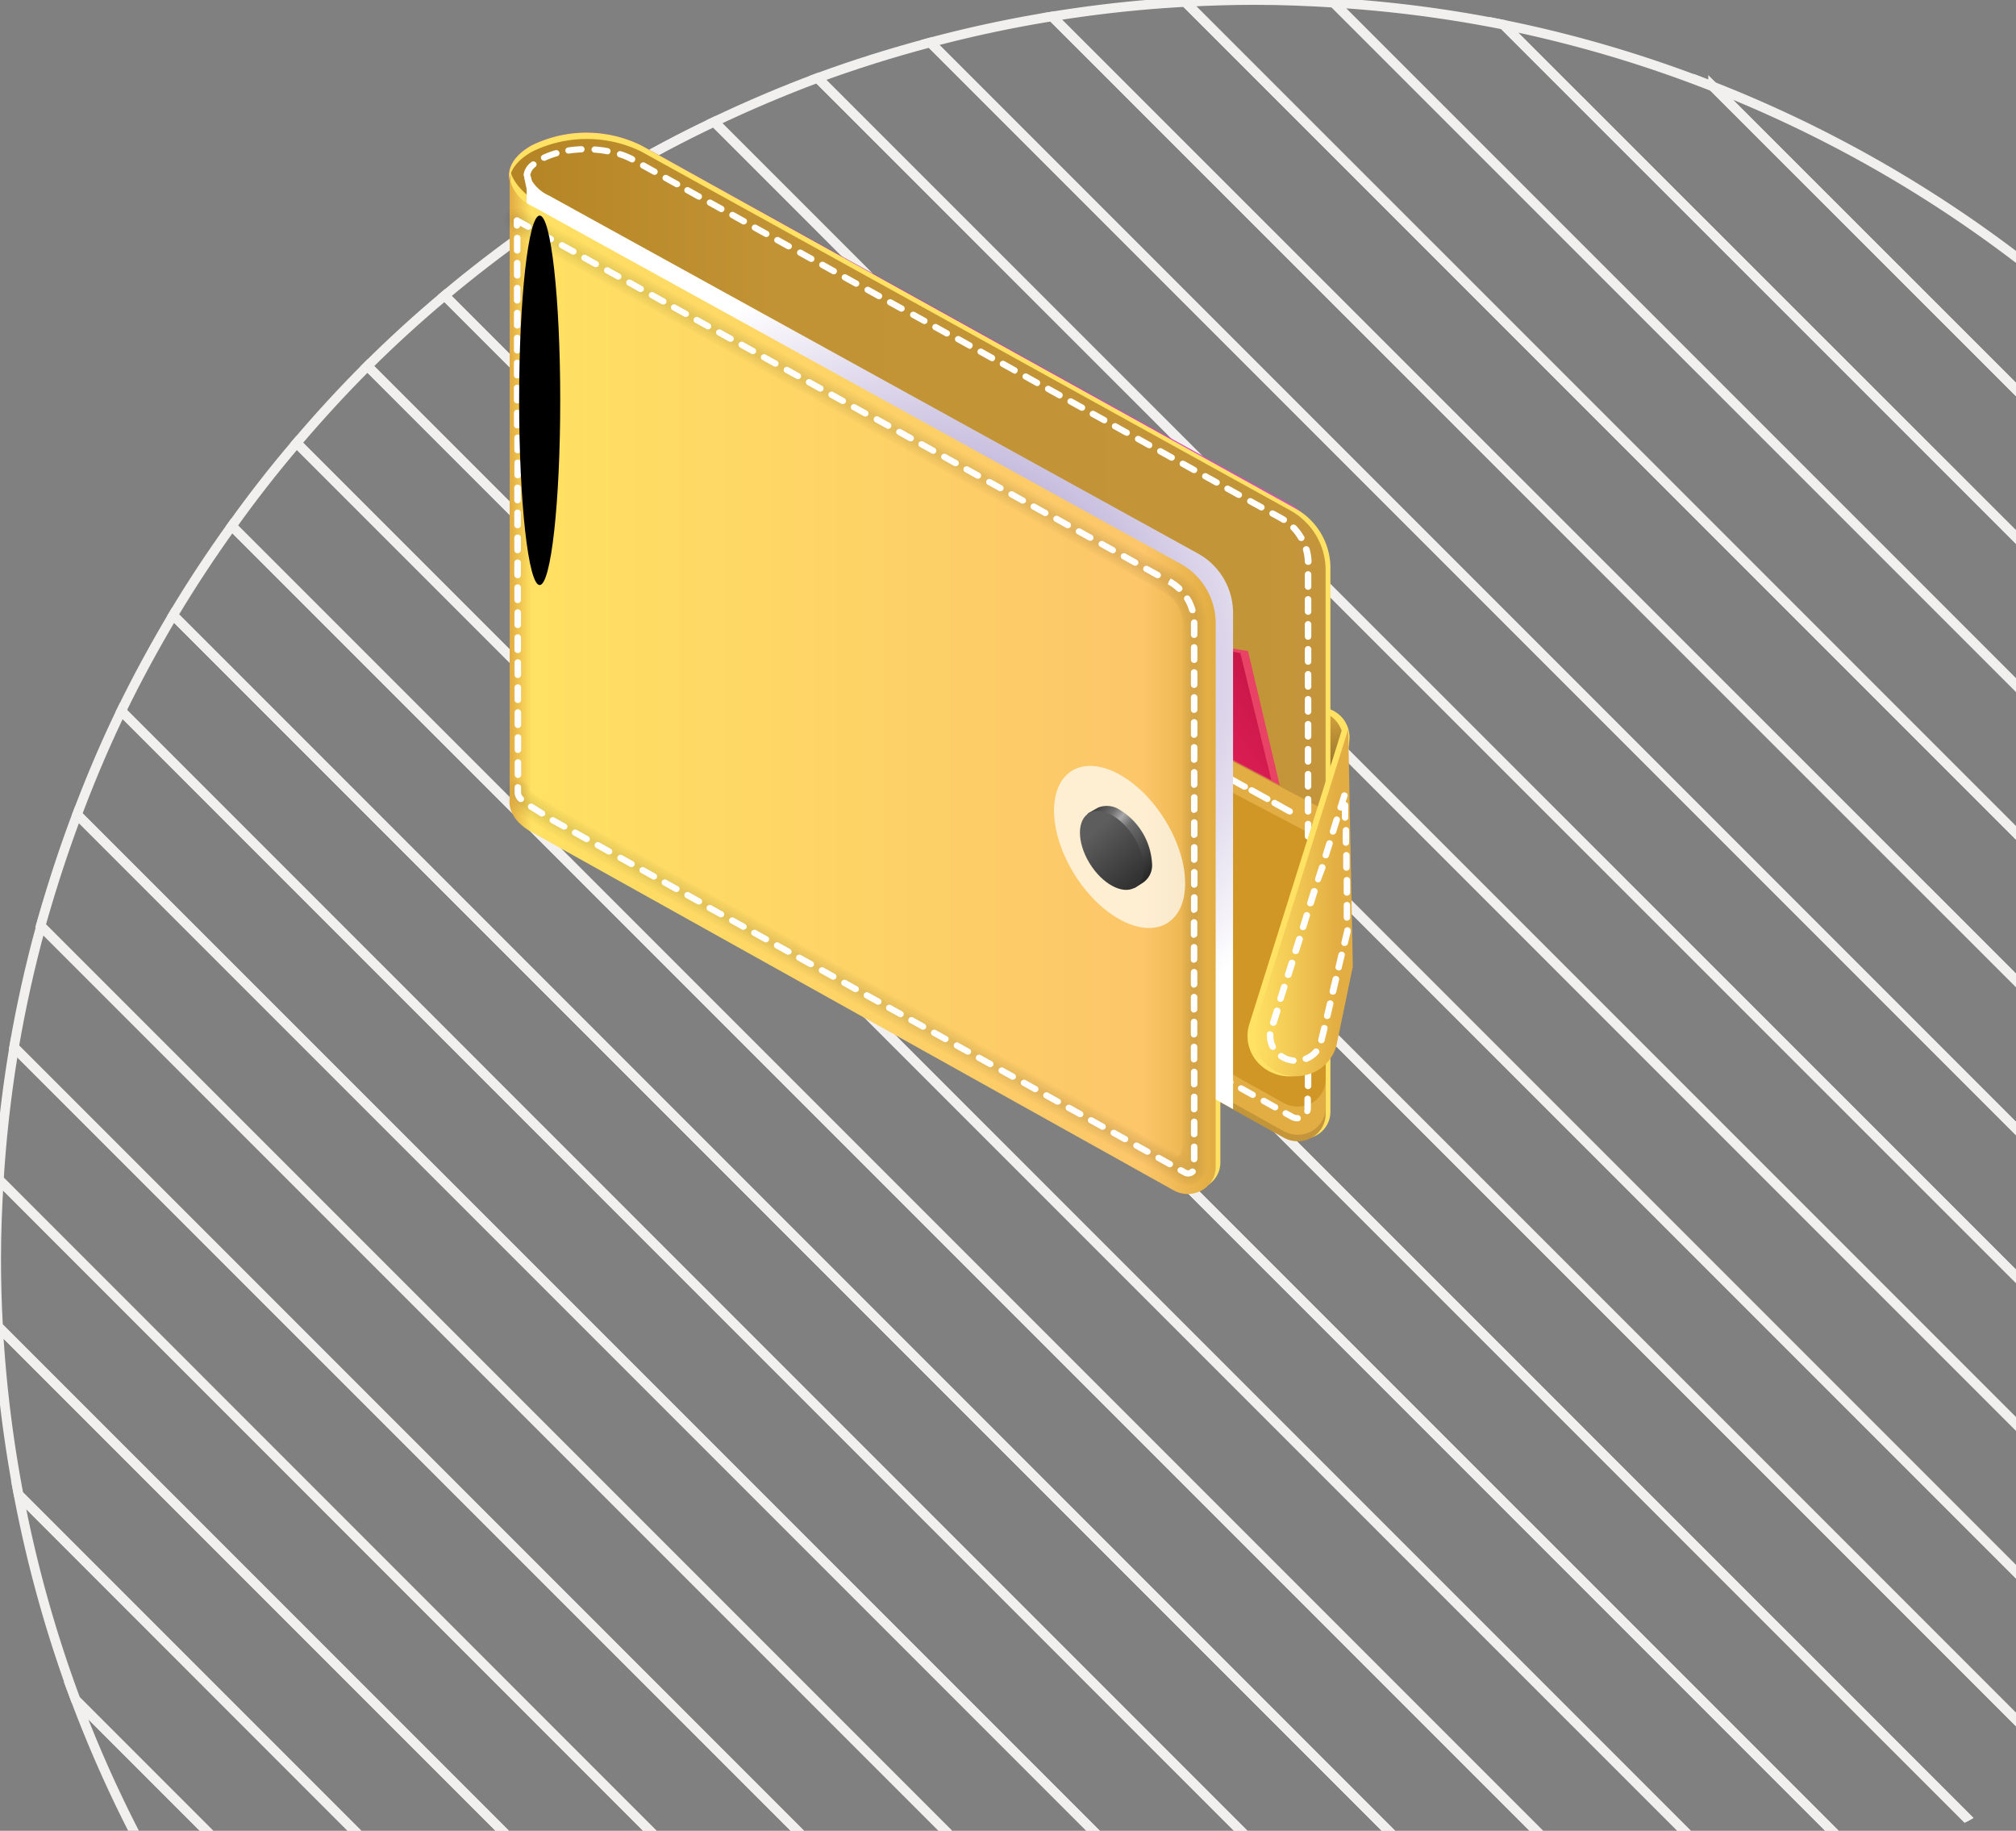<svg xmlns="http://www.w3.org/2000/svg" xmlns:xlink="http://www.w3.org/1999/xlink" width="228" height="207" viewBox="0 0 228 207">
  <rect x="0" y="0" width="228" height="207" fill="#808080" stroke="none"/>
  <defs>
    <clipPath id="clip-path">
      <path id="Rectangle_4231" data-name="Rectangle 4231" d="M0,0H228a0,0,0,0,1,0,0V197a10,10,0,0,1-10,10H0a0,0,0,0,1,0,0V0A0,0,0,0,1,0,0Z" stroke="#f1f0ef" stroke-width="1"/>
    </clipPath>
    <radialGradient id="radial-gradient" cx="0.716" cy="0.724" r="0.764" gradientTransform="translate(-0.864) scale(2.728 1)" gradientUnits="objectBoundingBox">
      <stop offset="0" stop-color="#7b5e23"/>
      <stop offset="1" stop-color="#e2ad42"/>
    </radialGradient>
    <linearGradient id="linear-gradient" x1="0.002" y1="0.5" x2="1.133" y2="0.5" gradientUnits="objectBoundingBox">
      <stop offset="0" stop-color="#b82cb4"/>
      <stop offset="0.06" stop-color="#de4ac2"/>
      <stop offset="0.07" stop-color="#e953c6"/>
      <stop offset="0.13" stop-color="#c436b8"/>
      <stop offset="0.29" stop-color="#b82cb4"/>
      <stop offset="0.67" stop-color="#d644bf"/>
      <stop offset="1" stop-color="#ec55c7"/>
    </linearGradient>
    <radialGradient id="radial-gradient-2" cx="0.844" cy="0.172" r="0.617" gradientTransform="translate(-0.237) scale(1.473 1)" gradientUnits="objectBoundingBox">
      <stop offset="0" stop-color="#551841"/>
      <stop offset="0.05" stop-color="#4a1539"/>
      <stop offset="0.18" stop-color="#2f0d24"/>
      <stop offset="0.33" stop-color="#1a0714"/>
      <stop offset="0.5" stop-color="#0b0309"/>
      <stop offset="0.7" stop-color="#030102"/>
      <stop offset="1"/>
    </radialGradient>
    <linearGradient id="linear-gradient-2" x1="0.002" y1="0.5" x2="1.133" y2="0.5" gradientUnits="objectBoundingBox">
      <stop offset="0" stop-color="#b48424"/>
      <stop offset="0.29" stop-color="#c29334"/>
      <stop offset="1" stop-color="#c4963b"/>
    </linearGradient>
    <linearGradient id="linear-gradient-3" x1="1.027" y1="0.301" x2="0.325" y2="0.566" gradientUnits="objectBoundingBox">
      <stop offset="0" stop-color="#bd1341"/>
      <stop offset="1" stop-color="#ff2a6a"/>
    </linearGradient>
    <radialGradient id="radial-gradient-3" cx="0.546" cy="0.541" r="0.436" gradientTransform="translate(-0.192) scale(1.384 1)" gradientUnits="objectBoundingBox">
      <stop offset="0" stop-color="#8770b8"/>
      <stop offset="1" stop-color="#fff"/>
    </radialGradient>
    <linearGradient id="linear-gradient-4" x1="0.999" y1="0.5" x2="0.001" y2="0.5" gradientUnits="objectBoundingBox">
      <stop offset="0" stop-color="#e2ad42"/>
      <stop offset="0.1" stop-color="#fcc669"/>
      <stop offset="0.97" stop-color="#ffe163"/>
      <stop offset="1" stop-color="#e2ad42"/>
    </linearGradient>
    <radialGradient id="radial-gradient-4" cx="0.73" cy="0.674" r="0.355" gradientTransform="matrix(1.219, 0.71, -1.219, 0.698, 90.17, 42.818)" gradientUnits="objectBoundingBox">
      <stop offset="0.22" stop-color="#8770b8"/>
      <stop offset="0.46" stop-color="#b4a6d3"/>
      <stop offset="0.71" stop-color="#dcd6eb"/>
      <stop offset="0.89" stop-color="#f6f4f9"/>
      <stop offset="1" stop-color="#fff"/>
    </radialGradient>
    <linearGradient id="linear-gradient-5" x1="0.955" y1="0.887" x2="0.107" y2="0.025" gradientUnits="objectBoundingBox">
      <stop offset="0" stop-color="#222"/>
      <stop offset="0.56" stop-color="#6d6d6d"/>
      <stop offset="0.68" stop-color="#a8a8a8"/>
      <stop offset="0.79" stop-color="#6f6f6f"/>
      <stop offset="1" stop-color="#353535"/>
    </linearGradient>
    <linearGradient id="linear-gradient-6" x1="0.466" y1="0.202" x2="0.549" y2="0.936" gradientUnits="objectBoundingBox">
      <stop offset="0" stop-color="#5d5d5d"/>
      <stop offset="1" stop-color="#333"/>
    </linearGradient>
    <linearGradient id="linear-gradient-7" y1="0.5" x2="1" y2="0.5" gradientUnits="objectBoundingBox">
      <stop offset="0" stop-color="#ffe163"/>
      <stop offset="0.86" stop-color="#e2ad42"/>
      <stop offset="1" stop-color="#e2ad42"/>
    </linearGradient>
    <radialGradient id="radial-gradient-5" cx="0.5" cy="0.516" r="0.055" gradientTransform="translate(37171.016 -4.059) scale(9.338 9.091)" gradientUnits="objectBoundingBox">
      <stop offset="0" stop-color="#ff63ce"/>
      <stop offset="0.02" stop-color="#f760c8"/>
      <stop offset="0.13" stop-color="#be4a99"/>
      <stop offset="0.25" stop-color="#8b3670"/>
      <stop offset="0.37" stop-color="#60254e"/>
      <stop offset="0.49" stop-color="#3e1832"/>
      <stop offset="0.62" stop-color="#230d1c"/>
      <stop offset="0.74" stop-color="#0f060c"/>
      <stop offset="0.87" stop-color="#040103"/>
      <stop offset="1"/>
    </radialGradient>
  </defs>
  <g id="Group_8901" data-name="Group 8901" transform="translate(-272 -96)">
    <g id="Mask_Group_55" data-name="Mask Group 55" transform="translate(272 96)" clip-path="url(#clip-path)" style="isolation: isolate">
      <g id="Group_8878" data-name="Group 8878" transform="translate(-0.427 0.006)">
        <path id="Path_31080" data-name="Path 31080" d="M-31.9-75.2,131.457,88.111a139.778,139.778,0,0,1-2.942,13.826L-45.68-72.258A139.768,139.768,0,0,1-31.9-75.2Z" transform="translate(151.312 77.055)" fill="none" stroke="#f1f0ef" stroke-miterlimit="10" stroke-width="1.08"/>
        <path id="Path_31081" data-name="Path 31081" d="M-30.451-72.71,143.743,101.484c-1.182,4.313-2.47,8.544-4.006,12.691L-43.19-68.7C-38.995-70.24-34.765-71.564-30.451-72.71Z" transform="translate(136.083 77.508)" fill="none" stroke="#f1f0ef" stroke-miterlimit="10" stroke-width="1.08"/>
        <path id="Path_31082" data-name="Path 31082" d="M-10.267-48.49,190.255,152c-2.541,3.013-5.188,5.909-7.965,8.733L-19-40.525Q-14.8-44.7-10.267-48.49Z" transform="translate(60.986 81.908)" fill="none" stroke="#f1f0ef" stroke-miterlimit="10" stroke-width="1.08"/>
        <path id="Path_31083" data-name="Path 31083" d="M-15.7-54.65,182.637,143.687q-3.456,4.857-7.279,9.454L-25.13-47.371C-22.093-49.923-18.938-52.346-15.7-54.65Z" transform="translate(75.849 80.789)" fill="none" stroke="#f1f0ef" stroke-miterlimit="10" stroke-width="1.08"/>
        <path id="Path_31084" data-name="Path 31084" d="M-24.7-65.12,164.958,124.543c-1.773,3.734-3.722,7.362-5.814,10.9L-35.6-59.306C-32.067-61.433-28.439-63.347-24.7-65.12Z" transform="translate(105.899 78.887)" fill="none" stroke="#f1f0ef" stroke-miterlimit="10" stroke-width="1.08"/>
        <path id="Path_31085" data-name="Path 31085" d="M-20.529-60.2,174.215,134.544q-3.061,5.235-6.558,10.151L-30.68-53.642Q-25.752-57.128-20.529-60.2Z" transform="translate(90.829 79.781)" fill="none" stroke="#f1f0ef" stroke-miterlimit="10" stroke-width="1.08"/>
        <path id="Path_31086" data-name="Path 31086" d="M-28.1-69.32,154.826,113.56c-1.477,4.006-3.143,7.917-4.963,11.746L-39.8-64.357C-35.971-66.177-32.06-67.843-28.1-69.32Z" transform="translate(120.995 78.124)" fill="none" stroke="#f1f0ef" stroke-miterlimit="10" stroke-width="1.08"/>
        <path id="Path_31087" data-name="Path 31087" d="M41.71,12.185-39-68.49A142.738,142.738,0,0,1,41.71,12.185Z" transform="translate(233.165 78.274)" fill="none" stroke="#f1f0ef" stroke-miterlimit="10" stroke-width="1.08"/>
        <path id="Path_31088" data-name="Path 31088" d="M-21.227-67.414,59.483,13.26a141.414,141.414,0,0,1,7,23.634L-44.92-74.41a141.081,141.081,0,0,1,23.693,7Z" transform="translate(215.392 77.199)" fill="none" stroke="#f1f0ef" stroke-miterlimit="10" stroke-width="1.08"/>
        <path id="Path_31089" data-name="Path 31089" d="M-31.993-76.58,117.929,73.342A140.18,140.18,0,0,1,116.3,88.362L-47.06-74.949A140.183,140.183,0,0,1-31.993-76.58Z" transform="translate(166.471 76.805)" fill="none" stroke="#f1f0ef" stroke-miterlimit="10" stroke-width="1.08"/>
        <path id="Path_31090" data-name="Path 31090" d="M-39.425-76.77c3.013,0,5.991.118,8.957.307L102.591,56.585c.189,2.966.307,5.909.307,8.957,0,2.635-.083,5.235-.225,7.835L-47.26-76.545C-44.66-76.687-42.049-76.77-39.425-76.77Z" transform="translate(181.737 76.77)" fill="none" stroke="#f1f0ef" stroke-miterlimit="10" stroke-width="1.08"/>
        <path id="Path_31091" data-name="Path 31091" d="M-27.8-74.028,83.566,37.335a142.386,142.386,0,0,1,2.493,19.2L-47-76.51a142.382,142.382,0,0,1,19.2,2.482Z" transform="translate(198.269 76.817)" fill="none" stroke="#f1f0ef" stroke-miterlimit="10" stroke-width="1.08"/>
        <path id="Path_31092" data-name="Path 31092" d="M54.665,23.42l164.2,164.256A141.8,141.8,0,0,1,203.89,189.4L52.94,38.392A141.809,141.809,0,0,1,54.665,23.42Z" transform="translate(-52.633 94.975)" fill="none" stroke="#f1f0ef" stroke-miterlimit="10" stroke-width="1.08"/>
        <path id="Path_31093" data-name="Path 31093" d="M65.61,45.035c0-3,.118-5.979.307-8.945l150.95,150.95c-2.966.189-5.908.307-8.945.307q-3.864,0-7.669-.213L65.823,52.7Q65.61,48.9,65.61,45.035Z" transform="translate(-65.61 97.277)" fill="none" stroke="#f1f0ef" stroke-miterlimit="10" stroke-width="1.08"/>
        <path id="Path_31094" data-name="Path 31094" d="M79.67,50.15,214.1,184.58a143.951,143.951,0,0,1-19.037-2.363L81.986,69.14A143.954,143.954,0,0,1,79.67,50.15Z" transform="translate(-79.457 99.831)" fill="none" stroke="#f1f0ef" stroke-miterlimit="10" stroke-width="1.08"/>
        <path id="Path_31095" data-name="Path 31095" d="M95.78,66.26,208.857,179.4a142.523,142.523,0,0,1-23.185-6.476L102.244,89.445A142.522,142.522,0,0,1,95.78,66.26Z" transform="translate(-93.251 102.759)" fill="none" stroke="#f1f0ef" stroke-miterlimit="10" stroke-width="1.08"/>
        <path id="Path_31096" data-name="Path 31096" d="M115.4,85.88,198.828,169.3A142.785,142.785,0,0,1,115.4,85.88Z" transform="translate(-106.407 106.324)" fill="none" stroke="#f1f0ef" stroke-miterlimit="10" stroke-width="1.08"/>
        <path id="Path_31097" data-name="Path 31097" d="M44.379,11.84,219.27,186.732q-6.724,1.843-13.684,3.025L41.33,25.56Q42.535,18.552,44.379,11.84Z" transform="translate(-39.321 92.87)" fill="none" stroke="#f1f0ef" stroke-miterlimit="10" stroke-width="1.08"/>
        <path id="Path_31098" data-name="Path 31098" d="M9.7-26.45,208.225,172.076c-3.273,2.363-6.629,4.561-10.092,6.629L3.07-16.37C5.138-19.832,7.36-23.189,9.7-26.45Z" transform="translate(16.936 85.913)" fill="none" stroke="#f1f0ef" stroke-miterlimit="10" stroke-width="1.08"/>
        <path id="Path_31099" data-name="Path 31099" d="M2.457-34.39l200.57,200.57q-4.538,3.864-9.371,7.338L-4.87-25.007Q-1.408-29.864,2.457-34.39Z" transform="translate(31.517 84.47)" fill="none" stroke="#f1f0ef" stroke-miterlimit="10" stroke-width="1.08"/>
        <path id="Path_31100" data-name="Path 31100" d="M34.8,1.16,218.192,184.548a132.262,132.262,0,0,1-12.621,4.089L30.68,13.745C31.885,9.491,33.244,5.272,34.8,1.16Z" transform="translate(-25.658 90.93)" fill="none" stroke="#f1f0ef" stroke-miterlimit="10" stroke-width="1.08"/>
        <path id="Path_31101" data-name="Path 31101" d="M-4.218-41.75,197.037,159.505c-2.789,2.8-5.7,5.459-8.7,8.012L-12.23-33.053C-9.678-36.054-7.019-38.961-4.218-41.75Z" transform="translate(46.204 83.133)" fill="none" stroke="#f1f0ef" stroke-miterlimit="10" stroke-width="1.08"/>
        <path id="Path_31102" data-name="Path 31102" d="M25.769-8.75l190.1,190.1a124.929,124.929,0,0,1-11.711,5L20.77,2.961C22.271-1.033,23.925-4.945,25.769-8.75Z" transform="translate(-11.624 89.129)" fill="none" stroke="#f1f0ef" stroke-miterlimit="10" stroke-width="1.08"/>
        <path id="Path_31103" data-name="Path 31103" d="M17.461-17.92,212.536,177.155c-3.545,2.092-7.09,4.065-10.836,5.909L11.6-7.084C13.4-10.794,15.37-14.4,17.461-17.92Z" transform="translate(2.545 87.463)" fill="none" stroke="#f1f0ef" stroke-miterlimit="10" stroke-width="1.08"/>
      </g>
    </g>
    <g id="Group_8873" data-name="Group 8873" transform="translate(230.015 -256.877)">
      <path id="Path_30771" data-name="Path 30771" d="M516.136,493.145l-2.536-.755.286,12.843,3.885.339.836-8.885a3.406,3.406,0,0,0-2.47-3.543Z" transform="translate(-324.708 -59.842)" fill="url(#radial-gradient)"/>
      <path id="Path_30772" data-name="Path 30772" d="M406.675,402.182a14.078,14.078,0,0,0-12.382,0c-3.409,1.919-3.358,4.763-.264,6.676l12.646,64.316,72.611,40.485a3.266,3.266,0,0,0,3.167.008,3.022,3.022,0,0,0,1.583-2.64v-61.6a7.715,7.715,0,0,0-4.032-6.7Z" transform="translate(-292.176 -32.87)" fill="url(#linear-gradient)"/>
      <path id="Path_30773" data-name="Path 30773" d="M418.506,473.094l-2.023-1.157a3.476,3.476,0,0,1-.433-.3v-61.5L485.655,448.5a3.7,3.7,0,0,1,1.935,3.218V511.6Z" transform="translate(-298.669 -35.635)" fill="url(#radial-gradient-2)"/>
      <path id="Path_30774" data-name="Path 30774" d="M406.675,402.182a14.078,14.078,0,0,0-12.382,0c-3.409,1.919-3.358,4.763-.264,6.676l12.646,64.316,73.2,40.93a3.266,3.266,0,0,0,3.167.008,3.023,3.023,0,0,0,1.583-2.64V449.907a7.673,7.673,0,0,0-4.032-6.7Z" transform="translate(-292.176 -32.87)" fill="#ffe163"/>
      <path id="Path_30775" data-name="Path 30775" d="M406.728,403.192a14.062,14.062,0,0,0-12.374,0c-3.409,1.919-3.358,4.763-.264,6.676l12.646,64.316,72.611,40.485a3.266,3.266,0,0,0,3.167.008,3.023,3.023,0,0,0,1.583-2.64v-61.6a7.715,7.715,0,0,0-4.032-6.7Z" transform="translate(-292.192 -33.167)" fill="url(#linear-gradient-2)"/>
      <path id="Path_30776" data-name="Path 30776" d="M394.717,442.38s-3.357,4.763-.264,6.676l12.646,36.35L479.71,525.89a3.266,3.266,0,0,0,3.167.008,3.023,3.023,0,0,0,1.583-2.64V489.646Z" transform="translate(-292.555 -45.123)" fill="#e2ad42"/>
      <path id="Path_30777" data-name="Path 30777" d="M394.717,447.37s-3.357,4.763-.264,6.676L407.1,483.684l72.611,40.485a3.266,3.266,0,0,0,3.167.008,3.023,3.023,0,0,0,1.583-2.64v-26.9Z" transform="translate(-292.555 -46.592)" fill="#d09726"/>
      <path id="Path_30779" data-name="Path 30779" d="M203.757,463.449l-3.585-15.172L162.83,441.89Z" transform="translate(-17.042 -21.783)" fill="#e84364"/>
      <path id="Path_30780" data-name="Path 30780" d="M202.467,462.609l-3.511-14.354L161.54,441.05Z" transform="translate(-16.698 -21.536)" fill="url(#linear-gradient-3)"/>
      <g id="Group_8855" data-name="Group 8855" transform="translate(101.202 369.396)">
        <path id="Path_30791" data-name="Path 30791" d="M481.465,513.162h0a1.568,1.568,0,0,1-.777-.212l-.66-.367a.347.347,0,0,1-.02-.633.379.379,0,0,1,.387.027l.66.367a.852.852,0,0,0,.425.113.384.384,0,0,1,.4.339.323.323,0,0,1-.074.245.348.348,0,0,1-.234.122Zm1.166-.811a.3.3,0,0,1-.11,0,.35.35,0,0,1-.235-.445.923.923,0,0,0,0-.254v-1.044a.367.367,0,0,1,.733,0v1.037a1.452,1.452,0,0,1-.073.473.365.365,0,0,1-.315.233Zm-3.665-.423a.415.415,0,0,1-.183-.049l-1.268-.706a.352.352,0,0,1-.132-.487.357.357,0,0,1,.221-.165.371.371,0,0,1,.277.038l1.268.706a.352.352,0,0,1,.132.487.37.37,0,0,1-.345.176Zm-2.536-1.411a.34.34,0,0,1-.183-.049l-1.268-.706a.347.347,0,0,1-.02-.633.378.378,0,0,1,.387.027l1.268.706a.347.347,0,0,1,.167.4.365.365,0,0,1-.35.261Zm6.268-.988a.36.36,0,0,1-.367-.353v-1.411a.367.367,0,0,1,.733,0v1.411A.36.36,0,0,1,482.7,509.528Zm-8.8-.438a.415.415,0,0,1-.183-.049l-1.268-.706a.36.36,0,0,1-.139-.487.382.382,0,0,1,.506-.127l1.268.706a.353.353,0,0,1,.132.487.369.369,0,0,1-.315.184Zm-2.536-1.411a.325.325,0,0,1-.183-.049l-1.276-.706a.346.346,0,0,1-.128-.483.375.375,0,0,1,.5-.123l1.268.706a.347.347,0,0,1,.167.4.364.364,0,0,1-.35.261Zm11.333-.974a.36.36,0,0,1-.367-.353v-1.411a.367.367,0,0,1,.733,0v1.411A.36.36,0,0,1,482.7,506.706Zm-13.928-.445a.444.444,0,0,1-.183-.049l-1.268-.706a.347.347,0,0,1-.136-.483.376.376,0,0,1,.5-.131l1.276.706a.348.348,0,0,1,.18.4.366.366,0,0,1-.371.258Zm-2.536-1.411a.354.354,0,0,1-.183-.05l-1.268-.706a.345.345,0,0,1-.1-.463.374.374,0,0,1,.468-.144l1.268.706a.353.353,0,0,1,.139.48.376.376,0,0,1-.308.177Zm16.465-.967a.36.36,0,0,1-.367-.353v-1.411a.367.367,0,0,1,.733,0v1.411A.36.36,0,0,1,482.7,503.883Zm-18.979-.452a.444.444,0,0,1-.183-.049l-1.268-.706a.347.347,0,0,1-.136-.483.376.376,0,0,1,.5-.13l1.268.706a.352.352,0,0,1,.132.487.369.369,0,0,1-.323.183Zm-2.536-1.411a.354.354,0,0,1-.183-.049l-1.268-.706a.344.344,0,0,1-.1-.463.374.374,0,0,1,.468-.144l1.268.706a.347.347,0,0,1,.167.4.364.364,0,0,1-.35.261Zm21.516-.96a.36.36,0,0,1-.367-.353V499.3a.367.367,0,0,1,.733,0v1.411A.36.36,0,0,1,482.7,501.06Zm-24.052-.459a.415.415,0,0,1-.183-.049l-1.268-.706a.352.352,0,0,1-.132-.487.358.358,0,0,1,.221-.165.371.371,0,0,1,.277.038l1.268.706a.352.352,0,0,1,.132.487.369.369,0,0,1-.322.184Zm-2.536-1.411a.339.339,0,0,1-.183-.049l-1.268-.706a.344.344,0,0,1-.1-.463.374.374,0,0,1,.468-.144l1.268.706a.347.347,0,0,1,.167.4.364.364,0,0,1-.35.261Zm26.589-.953a.36.36,0,0,1-.367-.353v-1.411a.367.367,0,0,1,.733,0v1.411A.36.36,0,0,1,482.7,498.237Zm-29.125-.466a.339.339,0,0,1-.183-.049l-1.268-.706a.347.347,0,0,1-.136-.483.376.376,0,0,1,.5-.13l1.268.706a.352.352,0,0,1,.132.487.369.369,0,0,1-.323.183Zm-2.544-1.411a.354.354,0,0,1-.183-.049l-1.268-.706a.345.345,0,0,1-.128-.483.375.375,0,0,1,.5-.124l1.268.706a.348.348,0,0,1,.171.213.335.335,0,0,1-.04.267.37.37,0,0,1-.33.176Zm31.669-.946a.36.36,0,0,1-.367-.353V493.65a.367.367,0,0,1,.733,0v1.411A.36.36,0,0,1,482.7,495.415Zm-34.205-.473a.354.354,0,0,1-.183-.049l-1.268-.706a.347.347,0,0,1-.136-.483.376.376,0,0,1,.5-.131l1.276.706a.348.348,0,0,1,.18.405.366.366,0,0,1-.371.258Zm-2.536-1.411a.355.355,0,0,1-.183-.049l-1.268-.706a.345.345,0,0,1-.1-.463.374.374,0,0,1,.468-.144l1.268.706a.353.353,0,0,1,.139.48.385.385,0,0,1-.33.176Zm36.742-.939a.36.36,0,0,1-.367-.353v-1.411a.367.367,0,0,1,.733,0v1.411A.36.36,0,0,1,482.7,492.592Zm-39.278-.48a.355.355,0,0,1-.183-.049l-1.268-.706a.347.347,0,0,1-.136-.483.376.376,0,0,1,.5-.131l1.268.706a.352.352,0,0,1,.132.487.369.369,0,0,1-.322.183Zm-2.536-1.411a.355.355,0,0,1-.183-.049l-1.268-.706a.344.344,0,0,1-.1-.463.374.374,0,0,1,.468-.144l1.268.706a.347.347,0,0,1,.167.4A.364.364,0,0,1,440.882,490.7Zm41.814-.932a.36.36,0,0,1-.367-.353v-1.411a.367.367,0,0,1,.733,0v1.411A.36.36,0,0,1,482.7,489.769Zm-44.351-.487a.339.339,0,0,1-.183-.049l-1.268-.706a.352.352,0,0,1-.132-.487.374.374,0,0,1,.5-.127l1.268.706a.353.353,0,0,1,.132.487.369.369,0,0,1-.323.183Zm-2.536-1.411a.409.409,0,0,1-.183-.042l-1.268-.706a.347.347,0,0,1-.02-.633.379.379,0,0,1,.387.027l1.268.706a.347.347,0,0,1,.167.4.364.364,0,0,1-.35.261Zm46.917-.917a.36.36,0,0,1-.367-.353v-1.411a.367.367,0,0,1,.733,0V486.6a.347.347,0,0,1-.12.255.376.376,0,0,1-.276.09ZM433.3,486.46a.325.325,0,0,1-.183-.049l-1.268-.706a.353.353,0,0,1-.139-.487.382.382,0,0,1,.506-.127l1.268.706a.347.347,0,0,1,.167.4.365.365,0,0,1-.35.261Zm-2.544-1.411a.429.429,0,0,1-.183-.042l-1.268-.706a.346.346,0,0,1-.132-.48.358.358,0,0,1,.221-.165.371.371,0,0,1,.277.038l1.276.706a.347.347,0,0,1,.166.4.365.365,0,0,1-.357.258Zm51.938-.924a.36.36,0,0,1-.367-.353V482.36a.367.367,0,0,1,.733,0v1.411A.36.36,0,0,1,482.7,484.124Zm-54.5-.5a.355.355,0,0,1-.183-.049l-1.268-.706a.347.347,0,0,1-.136-.483.376.376,0,0,1,.5-.131l1.268.706a.349.349,0,0,1,.176.211.335.335,0,0,1-.036.268.376.376,0,0,1-.33.191Zm-2.536-1.411a.431.431,0,0,1-.183-.042l-1.268-.706a.347.347,0,0,1-.02-.633.379.379,0,0,1,.387.027l1.268.706a.353.353,0,0,1,.139.48.371.371,0,0,1-.33.169Zm57.04-.91a.36.36,0,0,1-.367-.353v-1.411a.367.367,0,0,1,.733,0v1.411A.36.36,0,0,1,482.7,481.3Zm-59.577-.508a.354.354,0,0,1-.183-.049l-1.268-.706a.347.347,0,0,1-.136-.483.376.376,0,0,1,.5-.131l1.268.706a.347.347,0,0,1,.167.4.364.364,0,0,1-.35.261Zm-2.536-1.411a.408.408,0,0,1-.183-.042l-1.268-.706a.345.345,0,0,1-.1-.463.374.374,0,0,1,.468-.144l1.268.706a.352.352,0,0,1,.132.487.363.363,0,0,1-.323.162Zm62.113-.9a.36.36,0,0,1-.367-.353v-1.411a.367.367,0,0,1,.733,0v1.411A.36.36,0,0,1,482.7,478.478Zm-64.65-.515a.339.339,0,0,1-.183-.049l-1.268-.706a.347.347,0,0,1-.136-.483.376.376,0,0,1,.5-.131l1.268.706a.347.347,0,0,1,.167.4.364.364,0,0,1-.35.261Zm-2.536-1.411a.41.41,0,0,1-.183-.042l-1.268-.706a.347.347,0,0,1-.02-.633.378.378,0,0,1,.387.027l1.268.706a.352.352,0,0,1,.132.487.363.363,0,0,1-.322.162Zm67.186-.9a.36.36,0,0,1-.367-.353v-1.411a.367.367,0,0,1,.733,0V475.3A.36.36,0,0,1,482.7,475.656Zm-69.723-.522a.325.325,0,0,1-.183-.049l-1.268-.706a.346.346,0,0,1-.139-.48.382.382,0,0,1,.506-.134l1.268.706a.347.347,0,0,1,.167.4.364.364,0,0,1-.35.261Zm-2.544-1.411a.434.434,0,0,1-.183-.042l-1.268-.706a.348.348,0,0,1-.171-.213.335.335,0,0,1,.04-.267.382.382,0,0,1,.506-.127l1.268.706a.352.352,0,0,1,.132.487.371.371,0,0,1-.33.162Zm72.266-.889a.36.36,0,0,1-.367-.353v-1.411a.367.367,0,0,1,.733,0v1.411A.36.36,0,0,1,482.7,472.833ZM408.751,471.7a.356.356,0,0,1-.352-.275l-.308-1.411a.335.335,0,0,1,.048-.265.36.36,0,0,1,.23-.152.379.379,0,0,1,.278.046.353.353,0,0,1,.162.222l.3,1.411a.335.335,0,0,1-.048.265.36.36,0,0,1-.23.152ZM482.7,470.01a.36.36,0,0,1-.367-.353v-1.411a.367.367,0,0,1,.733,0v1.411A.36.36,0,0,1,482.7,470.01Zm-74.554-1.066a.363.363,0,0,1-.359-.282l-.308-1.376a.367.367,0,0,1,.286-.423.374.374,0,0,1,.433.275l.308,1.411a.353.353,0,0,1-.286.416Zm74.554-1.757a.36.36,0,0,1-.367-.353v-1.411a.367.367,0,0,1,.733,0v1.411A.36.36,0,0,1,482.7,467.187Zm-75.155-1.009a.356.356,0,0,1-.359-.282l-.308-1.376a.341.341,0,0,1,.048-.268.367.367,0,0,1,.231-.156.381.381,0,0,1,.44.275l.3,1.411a.342.342,0,0,1-.048.268.366.366,0,0,1-.231.156Zm75.155-1.814a.36.36,0,0,1-.367-.353V462.6a.367.367,0,0,1,.733,0v1.411A.36.36,0,0,1,482.7,464.365Zm-75.77-.946a.371.371,0,0,1-.359-.282l-.3-1.411a.335.335,0,0,1,.048-.265.36.36,0,0,1,.23-.152.374.374,0,0,1,.433.275l.308,1.376a.342.342,0,0,1-.048.268.366.366,0,0,1-.231.156Zm75.77-1.877a.36.36,0,0,1-.367-.353v-1.411a.367.367,0,0,1,.733,0v1.411A.36.36,0,0,1,482.7,461.542Zm-76.386-.882a.364.364,0,0,1-.359-.275l-.308-1.411a.361.361,0,0,1,.29-.427.375.375,0,0,1,.443.279l.308,1.411a.353.353,0,0,1-.286.416Zm76.386-1.941a.36.36,0,0,1-.367-.353v-1.411a.367.367,0,0,1,.733,0v1.411A.36.36,0,0,1,482.7,458.719Zm-76.973-.826a.349.349,0,0,1-.352-.275l-.308-1.411a.335.335,0,0,1,.048-.265.36.36,0,0,1,.231-.152.378.378,0,0,1,.278.046.353.353,0,0,1,.162.222l.3,1.411a.335.335,0,0,1-.048.265.36.36,0,0,1-.23.152Zm76.973-2a.36.36,0,0,1-.367-.353v-1.411a.367.367,0,0,1,.733,0v1.411A.36.36,0,0,1,482.7,455.9Zm-77.6-.762a.363.363,0,0,1-.359-.282l-.308-1.376a.353.353,0,0,1,.286-.416.371.371,0,0,1,.275.046.346.346,0,0,1,.158.222l.308,1.411a.354.354,0,0,1-.286.416Zm77.6-2.061a.36.36,0,0,1-.367-.353V451.31a.367.367,0,0,1,.733,0v1.411A.36.36,0,0,1,482.7,453.074Zm-78.219-.706a.356.356,0,0,1-.359-.282l-.308-1.376a.342.342,0,0,1,.048-.268.367.367,0,0,1,.231-.156.381.381,0,0,1,.44.275l.3,1.411a.342.342,0,0,1-.048.268.366.366,0,0,1-.231.156Zm78.219-2.117a.353.353,0,0,1-.367-.339,5.331,5.331,0,0,0-.205-1.313.364.364,0,0,1,.271-.445.38.38,0,0,1,.462.261,5.908,5.908,0,0,1,.235,1.475.359.359,0,0,1-.359.36Zm-78.827-.635a.363.363,0,0,1-.359-.282l-.3-1.411a.335.335,0,0,1,.048-.265.359.359,0,0,1,.23-.152.366.366,0,0,1,.433.275l.308,1.376a.342.342,0,0,1-.048.268.367.367,0,0,1-.231.156Zm78.058-2.061a.37.37,0,0,1-.323-.176,5.869,5.869,0,0,0-.806-1.073.345.345,0,0,1-.1-.353.361.361,0,0,1,.279-.25.374.374,0,0,1,.359.123,6.139,6.139,0,0,1,.909,1.207.346.346,0,0,1-.139.48.4.4,0,0,1-.183.049Zm-78.666-.706a.364.364,0,0,1-.359-.275l-.308-1.411a.361.361,0,0,1,.29-.427.375.375,0,0,1,.444.279l.308,1.411a.354.354,0,0,1-.286.416Zm76.687-1.341a.362.362,0,0,1-.205-.056l-.279-.169-.968-.529a.352.352,0,0,1-.132-.487.357.357,0,0,1,.221-.165.371.371,0,0,1,.277.038l.96.529.323.19a.352.352,0,0,1,.11.494.385.385,0,0,1-.315.162Zm-2.536-1.411a.339.339,0,0,1-.183-.049l-1.276-.706a.344.344,0,0,1-.1-.463.374.374,0,0,1,.468-.144l1.276.706a.352.352,0,0,1,.132.487.37.37,0,0,1-.323.176Zm-74.773,0a.364.364,0,0,1-.359-.275l-.3-1.411a.335.335,0,0,1,.048-.265.359.359,0,0,1,.23-.152.378.378,0,0,1,.278.046.353.353,0,0,1,.162.222l.3,1.411a.335.335,0,0,1-.048.265.36.36,0,0,1-.23.152Zm72.222-1.411a.407.407,0,0,1-.183-.042l-1.268-.706a.342.342,0,0,1-.136-.476.37.37,0,0,1,.495-.131l1.275.706a.348.348,0,0,1,.172.213.335.335,0,0,1-.039.267.355.355,0,0,1-.315.177Zm-72.8-1.348a.363.363,0,0,1-.359-.282l-.308-1.411a.367.367,0,0,1,.286-.423.374.374,0,0,1,.433.275l.308,1.411a.353.353,0,0,1-.286.416Zm70.287-.049a.408.408,0,0,1-.183-.042l-1.268-.706a.346.346,0,0,1-.139-.48.382.382,0,0,1,.5-.134l1.276.706a.347.347,0,0,1,.167.4.364.364,0,0,1-.35.261Zm-2.544-1.411a.431.431,0,0,1-.183-.042l-1.268-.706a.347.347,0,0,1-.136-.483.376.376,0,0,1,.5-.131l1.268.706a.347.347,0,0,1,.167.4A.364.364,0,0,1,469.8,439.878Zm-68.359-1.305a.356.356,0,0,1-.352-.282l-.308-1.376a.341.341,0,0,1,.048-.268.367.367,0,0,1,.231-.156.381.381,0,0,1,.44.275l.3,1.411a.342.342,0,0,1-.048.268.367.367,0,0,1-.231.156Zm65.815-.1a.355.355,0,0,1-.183-.049l-1.268-.706a.36.36,0,0,1-.139-.487.382.382,0,0,1,.506-.127l1.268.706a.346.346,0,0,1,.139.48.377.377,0,0,1-.352.191Zm-2.544-1.411a.356.356,0,0,1-.183-.049l-1.268-.706a.345.345,0,0,1-.1-.463.374.374,0,0,1,.468-.144l1.268.706a.36.36,0,0,1,.139.487.377.377,0,0,1-.352.183Zm-63.88-1.256a.371.371,0,0,1-.359-.282l-.3-1.411a.335.335,0,0,1,.048-.265.36.36,0,0,1,.23-.152.366.366,0,0,1,.433.275l.308,1.376a.342.342,0,0,1-.048.268.367.367,0,0,1-.231.156Zm61.336-.155a.377.377,0,0,1-.176-.042l-1.276-.706a.347.347,0,0,1-.02-.633.378.378,0,0,1,.387.027l1.268.706a.346.346,0,0,1,.139.48.354.354,0,0,1-.323.184Zm-2.536-1.411a.408.408,0,0,1-.183-.042l-1.276-.706a.348.348,0,0,1-.171-.213.335.335,0,0,1,.04-.267.374.374,0,0,1,.5-.134l1.276.706a.346.346,0,0,1,.132.48.369.369,0,0,1-.345.2Zm-59.379-1.207a.364.364,0,0,1-.359-.275l-.308-1.411a.361.361,0,0,1,.29-.427.375.375,0,0,1,.443.279l.308,1.411a.353.353,0,0,1-.286.416Zm56.865-.2a.339.339,0,0,1-.183-.049l-1.276-.706a.346.346,0,0,1-.132-.48.374.374,0,0,1,.5-.134l1.276.706a.347.347,0,0,1,.167.4.364.364,0,0,1-.35.261Zm-2.544-1.411a.34.34,0,0,1-.183-.049l-1.268-.706a.353.353,0,0,1-.139-.487.358.358,0,0,1,.221-.165.371.371,0,0,1,.277.038l1.276.706a.352.352,0,0,1,.132.487.369.369,0,0,1-.374.2Zm-54.936-1.157a.364.364,0,0,1-.359-.275l-.3-1.411a.361.361,0,0,1,.29-.427.375.375,0,0,1,.444.279l.308,1.411a.335.335,0,0,1-.048.265.359.359,0,0,1-.23.152Zm52.393-.247a.355.355,0,0,1-.183-.049l-1.268-.706a.342.342,0,0,1-.136-.476.37.37,0,0,1,.495-.131l1.275.706a.352.352,0,0,1,.132.487.37.37,0,0,1-.374.2Zm-2.544-1.411a.445.445,0,0,1-.183-.049l-1.268-.706a.347.347,0,0,1-.02-.633.378.378,0,0,1,.387.027l1.268.706a.353.353,0,0,1,.139.48.376.376,0,0,1-.381.212ZM399.031,427.5a.363.363,0,0,1-.359-.282l-.308-1.411a.361.361,0,0,1,.29-.427.374.374,0,0,1,.443.279l.308,1.411a.354.354,0,0,1-.286.416Zm47.914-.3a.433.433,0,0,1-.183-.042l-1.268-.706a.353.353,0,0,1-.139-.48.39.39,0,0,1,.506-.134l1.268.706a.353.353,0,0,1,.139.48.376.376,0,0,1-.381.212Zm-2.544-1.411a.318.318,0,0,1-.176-.049l-1.275-.706a.347.347,0,0,1-.136-.483.376.376,0,0,1,.5-.13l1.268.706a.349.349,0,0,1,.176.211.334.334,0,0,1-.036.268.368.368,0,0,1-.381.226Zm-46.008-1.009a.356.356,0,0,1-.352-.282l-.308-1.376a.342.342,0,0,1,.048-.268.367.367,0,0,1,.231-.156.382.382,0,0,1,.44.275l.3,1.411a.342.342,0,0,1-.048.268.367.367,0,0,1-.231.156Zm43.449-.353a.34.34,0,0,1-.183-.049l-1.276-.706a.353.353,0,0,1-.132-.487.358.358,0,0,1,.221-.165.371.371,0,0,1,.277.038l1.268.706a.353.353,0,0,1,.139.487.37.37,0,0,1-.352.176Zm-2.544-1.411a.415.415,0,0,1-.183-.049l-1.276-.706a.345.345,0,0,1-.1-.463.374.374,0,0,1,.468-.144l1.276.706a.353.353,0,0,1,.132.487.371.371,0,0,1-.352.176Zm-41.551-.988a.371.371,0,0,1-.359-.282l-.308-1.411a.36.36,0,0,1,.286-.416.367.367,0,0,1,.433.268l.308,1.411a.335.335,0,0,1-.048.265.36.36,0,0,1-.23.152Zm38.97-.409a.407.407,0,0,1-.183-.042l-1.276-.706a.347.347,0,0,1-.136-.483.376.376,0,0,1,.5-.131l1.276.706a.347.347,0,0,1,.167.4A.364.364,0,0,1,436.718,421.615Zm-2.544-1.411a.407.407,0,0,1-.183-.042l-1.268-.706a.346.346,0,0,1-.139-.48.382.382,0,0,1,.5-.134l1.275.706a.347.347,0,0,1,.167.4.364.364,0,0,1-.35.261Zm-37.035-.953a.364.364,0,0,1-.359-.275l-.308-1.411a.361.361,0,0,1,.29-.427.374.374,0,0,1,.443.279l.308,1.411a.36.36,0,0,1-.286.416Zm34.454-.452a.355.355,0,0,1-.183-.049l-1.268-.706a.347.347,0,0,1-.136-.483.376.376,0,0,1,.5-.131l1.268.706a.347.347,0,0,1,.167.4.364.364,0,0,1-.35.261Zm-2.544-1.411a.355.355,0,0,1-.183-.049l-1.268-.706a.359.359,0,0,1-.139-.487.382.382,0,0,1,.506-.127l1.268.706a.359.359,0,0,1,.139.487.382.382,0,0,1-.286.184Zm-32.563-.9a.364.364,0,0,1-.359-.275l-.3-1.411a.361.361,0,0,1,.29-.427.375.375,0,0,1,.444.279l.308,1.411a.335.335,0,0,1-.048.265.36.36,0,0,1-.23.152Zm30.019-.5a.445.445,0,0,1-.183-.049l-1.268-.706a.344.344,0,0,1-.1-.463.374.374,0,0,1,.468-.144l1.268.706a.353.353,0,0,1,.139.487.368.368,0,0,1-.286.177Zm-2.544-1.411a.377.377,0,0,1-.176-.042l-1.276-.706a.348.348,0,0,1-.171-.213.335.335,0,0,1,.04-.267.374.374,0,0,1,.5-.134l1.268.706a.347.347,0,0,1,.167.4A.364.364,0,0,1,423.963,414.572Zm-28.084-.847a.364.364,0,0,1-.359-.282l-.308-1.411a.361.361,0,0,1,.29-.427.375.375,0,0,1,.444.279l.308,1.376a.36.36,0,0,1-.286.423Zm25.548-.557a.408.408,0,0,1-.183-.042l-1.276-.706a.347.347,0,0,1-.136-.483.376.376,0,0,1,.5-.131l1.276.706a.346.346,0,0,1,.132.48.367.367,0,0,1-.279.184Zm-2.544-1.411a.34.34,0,0,1-.183-.049L417.424,411a.352.352,0,0,1-.132-.487.358.358,0,0,1,.221-.165.371.371,0,0,1,.277.038l1.276.706a.347.347,0,0,1,.167.4.364.364,0,0,1-.35.261Zm-23.62-.8a.356.356,0,0,1-.352-.282L394.6,409.3a.342.342,0,0,1,.048-.268.366.366,0,0,1,.231-.156.381.381,0,0,1,.44.275l.3,1.411a.342.342,0,0,1-.048.268.366.366,0,0,1-.231.156Zm21.076-.607a.339.339,0,0,1-.183-.049l-1.268-.706a.353.353,0,0,1-.139-.487.357.357,0,0,1,.221-.165.371.371,0,0,1,.277.038l1.276.706a.352.352,0,0,1,.132.487.366.366,0,0,1-.279.191Zm-2.544-1.411a.447.447,0,0,1-.183-.049l-1.268-.706a.348.348,0,0,1-.176-.211.334.334,0,0,1,.036-.268.365.365,0,0,1,.225-.166.379.379,0,0,1,.281.039l1.268.706a.346.346,0,0,1,.132.48.359.359,0,0,1-.279.2Zm-19.067-.734a.364.364,0,0,1-.359-.275l-.308-1.411a.409.409,0,0,1,0-.162.358.358,0,0,1-.081-.226,2.1,2.1,0,0,1,.85-1.411.377.377,0,0,1,.513,0,.344.344,0,0,1,0,.5,1.5,1.5,0,0,0-.6.924.339.339,0,0,1,0,.085.293.293,0,0,1,.073.141l.308,1.411a.335.335,0,0,1-.051.267.36.36,0,0,1-.235.149Zm16.6-.656a.431.431,0,0,1-.183-.042l-1.268-.706a.353.353,0,0,1-.139-.48.389.389,0,0,1,.506-.134l1.268.706a.353.353,0,0,1,.139.48.386.386,0,0,1-.359.176Zm-2.544-1.411a.43.43,0,0,1-.183-.042l-1.268-.706a.347.347,0,0,1-.136-.483.376.376,0,0,1,.5-.131l1.268.706a.353.353,0,0,1,.139.48.378.378,0,0,1-.359.183Zm-2.544-1.411a.4.4,0,0,1-.176-.042,7.485,7.485,0,0,0-1.283-.536.357.357,0,0,1-.227-.452.37.37,0,0,1,.462-.219,8.134,8.134,0,0,1,1.408.586.346.346,0,0,1,.139.48.362.362,0,0,1-.359.2Zm-9.933-.176a.376.376,0,0,1-.33-.191.341.341,0,0,1-.018-.27.357.357,0,0,1,.186-.2,8.765,8.765,0,0,1,1.422-.529.38.38,0,0,1,.283.026.35.35,0,0,1-.071.651,8.786,8.786,0,0,0-1.312.48.317.317,0,0,1-.2.049Zm7.177-.741h-.073a12.966,12.966,0,0,0-1.408-.176.364.364,0,0,1-.25-.119.337.337,0,0,1-.087-.255.348.348,0,0,1,.123-.243.376.376,0,0,1,.266-.088,12.919,12.919,0,0,1,1.466.191.354.354,0,0,1,.293.409.37.37,0,0,1-.367.3Zm-4.4-.071a.351.351,0,0,1-.059-.7,13.179,13.179,0,0,1,1.5-.141.353.353,0,1,1,0,.706,13.3,13.3,0,0,0-1.422.134Z" transform="translate(-393.98 -402.9)" fill="#fff"/>
      </g>
      <g id="Group_8856" data-name="Group 8856" transform="translate(114.553 403.798)">
        <path id="Path_30792" data-name="Path 30792" d="M485.483,492.826a.379.379,0,0,1-.176-.042l-.447-.247h0l-1.268-.706a.36.36,0,0,1-.139-.487.382.382,0,0,1,.506-.127l.44.247h0l1.268.706a.347.347,0,0,1,.167.4A.364.364,0,0,1,485.483,492.826Zm-2.536-1.411a.339.339,0,0,1-.183-.049l-1.276-.706h0l-.455-.254a.347.347,0,0,1-.02-.633.378.378,0,0,1,.387.027l1.268.706h0l.462.254a.347.347,0,0,1,.167.4A.364.364,0,0,1,482.947,491.415ZM480.4,490a.342.342,0,0,1-.176,0l-1.276-.706h0l-.454-.254a.348.348,0,0,1-.172-.213.334.334,0,0,1,.04-.267.374.374,0,0,1,.5-.134l1.268.706h0l.455.247a.352.352,0,0,1,.132.487A.373.373,0,0,1,480.4,490Zm-2.544-1.411a.416.416,0,0,1-.183-.049l-1.268-.706h0l-.454-.254a.347.347,0,0,1-.136-.483.375.375,0,0,1,.5-.131l1.268.706h0l.454.247a.352.352,0,0,1,.132.487A.369.369,0,0,1,477.859,488.592Zm-2.544-1.411a.408.408,0,0,1-.183-.042l-1.268-.706h0l-.454-.247a.352.352,0,0,1-.132-.487.358.358,0,0,1,.221-.165.371.371,0,0,1,.277.038l1.268.706h0l.454.254a.347.347,0,0,1,.167.4.364.364,0,0,1-.35.261Zm-2.544-1.411a.431.431,0,0,1-.183-.042l-1.268-.706h0l-.462-.254a.344.344,0,0,1-.1-.463.374.374,0,0,1,.468-.144l1.276.706h0l.455.254a.347.347,0,0,1,.167.4.364.364,0,0,1-.35.261Zm-2.544-1.411a.355.355,0,0,1-.183-.049l-1.268-.706h0l-.454-.254a.342.342,0,0,1-.136-.476.37.37,0,0,1,.495-.131l1.276.706h0l.454.254a.346.346,0,0,1,.139.48.374.374,0,0,1-.323.219Zm-2.544-1.411a.355.355,0,0,1-.183-.049l-1.73-.96a.346.346,0,0,1-.139-.48.382.382,0,0,1,.5-.134l.454.254h0l.806.445h0l.454.247a.36.36,0,0,1,.139.487.371.371,0,0,1-.3.24Zm-2.544-1.411a.385.385,0,0,1-.176-.049l-.447-.247h0l-1.268-.706a.347.347,0,0,1-.136-.483.376.376,0,0,1,.5-.131l.44.247h0l1.268.706a.346.346,0,0,1,.139.48.357.357,0,0,1-.322.24Zm-2.536-1.411a.408.408,0,0,1-.183-.042l-.454-.254h0l-.8-.409h0l-.454-.247a.359.359,0,0,1-.139-.487.382.382,0,0,1,.506-.127l1.737.96a.346.346,0,0,1,.132.48.369.369,0,0,1-.315.183Zm-2.544-1.411a.408.408,0,0,1-.183-.042l-1.276-.706h0l-.455-.247a.353.353,0,0,1-.132-.487.357.357,0,0,1,.221-.165.371.371,0,0,1,.277.038l1.268.706h0l.455.254a.348.348,0,0,1,.167.4.364.364,0,0,1-.35.261Zm-2.544-1.411a.339.339,0,0,1-.183-.049l-1.3-.656h0l-.455-.254a.345.345,0,0,1-.1-.463.374.374,0,0,1,.468-.144l1.268.706h0l.454.254a.347.347,0,0,1,.167.4.364.364,0,0,1-.35.261Zm-2.544-1.411a.355.355,0,0,1-.183-.049l-1.268-.706h0l-.454-.254a.348.348,0,0,1-.171-.213.335.335,0,0,1,.039-.267.382.382,0,0,1,.5-.134l1.276.706h0l.454.247a.352.352,0,0,1,.132.487.363.363,0,0,1-.323.261Zm-2.544-1.411a.445.445,0,0,1-.183-.049l-1.268-.706h0l-.462-.247a.346.346,0,0,1-.132-.48.374.374,0,0,1,.5-.134l1.276.706h0l.454.247a.353.353,0,0,1,.139.48.37.37,0,0,1-.322.268Zm-2.544-1.411a.432.432,0,0,1-.183-.042l-1.268-.706h0l-.454-.247a.353.353,0,0,1-.139-.487.358.358,0,0,1,.221-.165.371.371,0,0,1,.277.038l1.276.706h0l.455.254a.353.353,0,0,1,.139.48.371.371,0,0,1-.323.254Zm-2.544-1.411a.317.317,0,0,1-.176-.049l-1.276-.706h0l-.455-.254a.347.347,0,0,1-.02-.633.379.379,0,0,1,.387.027l1.268.706h0l.455.254a.348.348,0,0,1,.176.211.335.335,0,0,1-.036.268.363.363,0,0,1-.323.268Zm-2.536-1.411a.339.339,0,0,1-.183-.049l-.447-.247h0l-1.268-.706a.347.347,0,0,1-.02-.633.379.379,0,0,1,.387.027l.447.247h0l1.268.706a.348.348,0,0,1,.168.392.364.364,0,0,1-.344.265Zm-2.544-1.411a.416.416,0,0,1-.183-.049l-.447-.247h0l-1.268-.706a.347.347,0,0,1-.136-.483.376.376,0,0,1,.5-.131l.447.254h0l1.276.706a.352.352,0,0,1,.132.487.362.362,0,0,1-.322.275Zm-2.544-1.411a.416.416,0,0,1-.183-.049l-1.276-.706h0l-.454-.247a.347.347,0,0,1-.136-.483.376.376,0,0,1,.5-.13l1.268.706h0l.454.247a.346.346,0,0,1,.132.48.353.353,0,0,1-.308.3Zm-2.544-1.411a.409.409,0,0,1-.183-.042l-1.737-.96a.352.352,0,0,1-.132-.487.358.358,0,0,1,.221-.165.371.371,0,0,1,.277.038l.462.254h0l.806.452h0l.462.254a.347.347,0,0,1,.167.4.364.364,0,0,1-.35.261ZM434.63,464.6a.355.355,0,0,1-.183-.049l-1.268-.706h0l-.462-.254a.344.344,0,0,1-.1-.463.374.374,0,0,1,.468-.144l1.276.706h0l.454.254a.347.347,0,0,1,.167.4.364.364,0,0,1-.35.261Zm-2.544-1.411a.355.355,0,0,1-.183-.049l-1.268-.706h0l-.454-.254a.346.346,0,0,1-.139-.48.382.382,0,0,1,.5-.134l1.276.706h0l.455.254a.346.346,0,0,1,.139.48.367.367,0,0,1-.323.311Zm-2.544-1.411a.354.354,0,0,1-.183-.049l-1.268-.706h0l-.455-.254a.345.345,0,0,1-.122-.471.374.374,0,0,1,.481-.143l1.276.706h0l.455.247a.353.353,0,0,1,.139.487.359.359,0,0,1-.323.318ZM427,460.365a.378.378,0,0,1-.176-.042l-1.276-.706h0l-.455-.247a.359.359,0,0,1-.139-.487.382.382,0,0,1,.506-.127l1.268.706h0l.454.254a.347.347,0,0,1,.167.4.364.364,0,0,1-.35.261Zm-2.536-1.411a.407.407,0,0,1-.183-.042l-1.737-.96a.36.36,0,0,1-.139-.487.382.382,0,0,1,.506-.127l.447.247h0l.806.445h0l.462.254a.346.346,0,0,1,.132.48.357.357,0,0,1-.293.332Zm-2.544-1.411a.339.339,0,0,1-.183-.049l-.447-.247h0l-1.268-.706a.347.347,0,0,1-.02-.633.379.379,0,0,1,.387.027l.447.247h0l1.276.706a.347.347,0,0,1,.167.4.364.364,0,0,1-.35.261Zm-2.544-1.411a.34.34,0,0,1-.183-.049l-.454-.247h0l-.806-.445h0l-.454-.254a.348.348,0,0,1-.171-.213.334.334,0,0,1,.039-.267.374.374,0,0,1,.5-.134l1.737.96a.352.352,0,0,1,.132.487.36.36,0,0,1-.33.318Zm-2.544-1.411a.354.354,0,0,1-.183-.049l-1.268-.706h0l-.454-.254a.347.347,0,0,1-.136-.483.376.376,0,0,1,.5-.131l1.275.706h0l.455.247a.352.352,0,0,1,.132.487.358.358,0,0,1-.323.346Zm-2.544-1.411a.43.43,0,0,1-.183-.042l-1.268-.706h0l-.462-.247a.352.352,0,0,1-.132-.487.358.358,0,0,1,.221-.165.371.371,0,0,1,.277.038l1.276.706h0l.454.254a.353.353,0,0,1,.139.48.373.373,0,0,1-.323.332Z" transform="translate(-412.193 -451.65)" fill="#fff"/>
      </g>
      <path id="Path_30793" data-name="Path 30793" d="M394.9,410.27c-1.576-.882-2.866-2.477-3-3.62v70.215c-.147,1.348,1.144,3.19,3,4.234h0l72.574,40.485a3.274,3.274,0,0,0,3.166,0,3.029,3.029,0,0,0,1.584-2.639V457.4a7.674,7.674,0,0,0-4.039-6.7Z" transform="translate(-292.222 -34.607)" fill="#ffe163"/>
      <path id="Path_30794" data-name="Path 30794" d="M470.289,449.939l-73.307-40.421a4.381,4.381,0,0,1-2.522-3.147v4.587c.117.085.235.169.359.247l12.646,64.316,66.878,37.288V456.643A7.675,7.675,0,0,0,470.289,449.939Z" transform="translate(-292.906 -34.525)" fill="url(#radial-gradient-3)" style="mix-blend-mode: multiply;isolation: isolate"/>
      <path id="Path_30796" data-name="Path 30796" d="M394.346,411.177a4.368,4.368,0,0,1-2.522-3.147v70.215c-.147,1.341.667,2.717,2.522,3.747h0l72.574,40.485a3.266,3.266,0,0,0,3.167.008,3.022,3.022,0,0,0,1.583-2.64V458.3a7.673,7.673,0,0,0-4.032-6.7Z" transform="translate(-292.198 -35.013)" fill="url(#linear-gradient-4)"/>
      <path id="Path_30798" data-name="Path 30798" d="M468.305,523.324a2.162,2.162,0,0,1-1.041-.275l-71.4-39.814-2.786-1.729c-1.32-.706-2.045-1.736-1.935-2.717v-.12a1.4,1.4,0,0,1,2.778.12,2.539,2.539,0,0,0,.594.43l2.786,1.729,70.3,39.2v-60.42a4,4,0,0,0-2.1-3.486l-73.784-40.831a1.318,1.318,0,0,1-.05-2.369,1.439,1.439,0,0,1,1.436.048l73.8,40.8a6.67,6.67,0,0,1,3.5,5.808v61.578a1.913,1.913,0,0,1-.638,1.447,2.174,2.174,0,0,1-1.459.6Z" transform="translate(-291.971 -36.439)" opacity="0.02"/>
      <path id="Path_30799" data-name="Path 30799" d="M391.589,413.861a.812.812,0,0,1,.279-.282.945.945,0,0,1,.169-.085,1.8,1.8,0,0,1,1.43.141l73.454,40.654a6.418,6.418,0,0,1,3.372,5.6v61.394a2.486,2.486,0,0,1-.11.741,1.65,1.65,0,0,1-.447.706,1.954,1.954,0,0,1-1.29.5,1.828,1.828,0,0,1-.916-.24l-70.866-39.518-2.141-1.3-.645-.4a5.262,5.262,0,0,1-1.869-1.672,1.983,1.983,0,0,1-.3-.833v-.113a1.137,1.137,0,0,1,.455-1.1c.037,0,.066-.056.1-.064a.922.922,0,0,1,.55-.134,1.111,1.111,0,0,1,1.026,1.087,1.711,1.711,0,0,0,.447.353c0,.049,2.2,1.454,2.368,1.574l2.742,1.567,67.971,37.944.528-1.411a.417.417,0,0,1,.044-.078c.007,0,.037-.169.059-.183a1.44,1.44,0,0,0,0-.2V460.57a5.206,5.206,0,0,0-.6-2.421,3.959,3.959,0,0,0-1.056-1.27,19.965,19.965,0,0,0-2.866-1.927L392.366,415.59c-.367-.2-.9-.776-.872-1.157A.806.806,0,0,1,391.589,413.861Z" transform="translate(-292.11 -36.596)" opacity="0.02"/>
      <path id="Path_30800" data-name="Path 30800" d="M391.9,414.086a.616.616,0,0,1,.469-.289c.22-.134,1.151.2,1.386.332L466.885,454.6a6.186,6.186,0,0,1,3.24,5.391v61.2a4.167,4.167,0,0,1-.066.706,1.4,1.4,0,0,1-.411.706,1.668,1.668,0,0,1-1.114.438,1.6,1.6,0,0,1-.792-.212l-70.324-39.215-2.148-1.235-.638-.4a8.077,8.077,0,0,1-1.95-1.553,2.058,2.058,0,0,1-.462-.706,1.094,1.094,0,0,0-.051-.113,1.046,1.046,0,0,1,.11-1.108.543.543,0,0,1,.066-.092.65.65,0,0,1,.5-.2.874.874,0,0,1,.814.861,1.009,1.009,0,0,0,.286.275,14.274,14.274,0,0,0,1.95,1.411l2.749,1.616,68.4,38.107,1.07-.557h.073c.015,0,.088-.12.117-.148a.509.509,0,0,0,.044-.212V461.282a8.047,8.047,0,0,0-.4-2.47,4.232,4.232,0,0,0-.806-1.411,10.053,10.053,0,0,0-2.676-2.159l-71.555-39.6c-.242-.134-1.063-.769-1.041-1.023a.526.526,0,0,1,.022-.536Z" transform="translate(-292.2 -36.702)" opacity="0.02"/>
      <path id="Path_30801" data-name="Path 30801" d="M392.209,414.3a.476.476,0,0,1,.315-.219.533.533,0,0,1,.183,0,5.476,5.476,0,0,1,1.334.529l72.809,40.287a5.962,5.962,0,0,1,3.116,5.18V521.1a4.162,4.162,0,0,1-.037.706,1.149,1.149,0,0,1-.367.706,1.407,1.407,0,0,1-.938.367,1.3,1.3,0,0,1-.66-.176l-69.8-38.82-2.141-1.235-.638-.388a17.626,17.626,0,0,1-2.038-1.411,3.2,3.2,0,0,1-.623-.642.905.905,0,0,0-.081-.106,1.179,1.179,0,0,1-.235-1.129.648.648,0,0,1,.044-.106.471.471,0,0,1,.447-.268.63.63,0,0,1,.586.635s.059.162.139.2a5.529,5.529,0,0,0,1.532,1.249l2.749,1.658,68.828,38.375,1.6.318h.117c.029,0,.125-.085.176-.127a.351.351,0,0,0,.066-.212V462.007a15.921,15.921,0,0,0-.205-2.533,4.389,4.389,0,0,0-.557-1.56,6.614,6.614,0,0,0-2.485-2.392l-71.944-39.807c-.125-.071-1.232-.776-1.217-.9a.412.412,0,0,1-.081-.515Z" transform="translate(-292.29 -36.791)" opacity="0.02"/>
      <path id="Path_30802" data-name="Path 30802" d="M468.687,522.756a1.056,1.056,0,0,1-.535-.148l-71.4-39.807L394,481.12c-.975-.543-1.539-1.228-1.466-1.792V479.2a.383.383,0,0,1,.4-.234.375.375,0,0,1,.335.311v.127c0,.184.293.628,1.114,1.087l2.742,1.708L468.512,522a.28.28,0,0,0,.154.042.374.374,0,0,0,.235-.092.263.263,0,0,0,.088-.212v-61.6a4.958,4.958,0,0,0-2.6-4.325l-73.755-40.831a.364.364,0,0,1-.232-.435.381.381,0,0,1,.422-.271.445.445,0,0,1,.191.049l73.777,40.831a5.71,5.71,0,0,1,2.984,4.94v61.578a.97.97,0,0,1-.323.741,1.132,1.132,0,0,1-.762.339Z" transform="translate(-292.353 -36.852)" opacity="0.02"/>
      <g id="Group_8857" data-name="Group 8857" transform="translate(100.095 377.45)">
        <path id="Path_30803" data-name="Path 30803" d="M468.71,522.767a1.033,1.033,0,0,1-.528-.148l-.432-.24a.347.347,0,0,1-.021-.633.378.378,0,0,1,.387.027l.433.24a.332.332,0,0,0,.411-.056.392.392,0,0,1,.52,0,.323.323,0,0,1,.037.473l-.066.063A1.109,1.109,0,0,1,468.71,522.767Zm-2.045-1.044a.356.356,0,0,1-.183-.049l-1.268-.706a.347.347,0,0,1-.136-.483.376.376,0,0,1,.5-.13l1.268.706a.347.347,0,0,1,.167.395.364.364,0,0,1-.35.261Zm2.749-.565a.36.36,0,0,1-.367-.353v-1.411a.367.367,0,0,1,.367-.353.36.36,0,0,1,.367.353v1.411a.36.36,0,0,1-.367.346Zm-5.285-.854a.408.408,0,0,1-.183-.042l-1.268-.706a.344.344,0,0,1-.1-.463.374.374,0,0,1,.468-.144l1.268.706a.346.346,0,0,1,.132.48.356.356,0,0,1-.315.162Zm-2.536-1.411a.34.34,0,0,1-.183-.049l-1.268-.706a.347.347,0,0,1-.136-.483.376.376,0,0,1,.5-.131l1.268.706a.347.347,0,0,1,.167.4.364.364,0,0,1-.35.261Zm7.822-.558a.36.36,0,0,1-.366-.353v-1.411a.367.367,0,0,1,.366-.353.36.36,0,0,1,.367.353v1.411a.36.36,0,0,1-.367.346Zm-10.358-.861a.409.409,0,0,1-.183-.042l-1.268-.706a.347.347,0,0,1-.02-.633.378.378,0,0,1,.387.027l1.268.706a.352.352,0,0,1,.132.487.364.364,0,0,1-.315.155Zm-2.536-1.411a.325.325,0,0,1-.183-.049l-1.276-.706a.349.349,0,0,1-.132-.487.378.378,0,0,1,.506-.127l1.268.706a.347.347,0,0,1,.167.4.364.364,0,0,1-.35.261Zm12.895-.55a.36.36,0,0,1-.366-.353v-1.411a.367.367,0,0,1,.366-.353.36.36,0,0,1,.367.353v1.411a.36.36,0,0,1-.367.346Zm-15.439-.868a.431.431,0,0,1-.183-.042l-1.268-.706a.348.348,0,0,1-.171-.213.334.334,0,0,1,.039-.267.382.382,0,0,1,.506-.127l1.268.706a.352.352,0,0,1,.132.487.371.371,0,0,1-.323.155Zm-2.536-1.411a.355.355,0,0,1-.183-.049l-1.268-.706a.347.347,0,0,1-.136-.483.376.376,0,0,1,.5-.13l1.268.706a.353.353,0,0,1,.139.48.377.377,0,0,1-.323.176Zm17.975-.544a.36.36,0,0,1-.366-.353v-1.411a.367.367,0,0,1,.366-.353.36.36,0,0,1,.367.353v1.411a.36.36,0,0,1-.367.346Zm-20.526-.875a.43.43,0,0,1-.183-.042l-1.268-.706a.344.344,0,0,1-.1-.463.374.374,0,0,1,.468-.144l1.268.706a.352.352,0,0,1,.132.487.363.363,0,0,1-.3.155Zm-2.536-1.411a.355.355,0,0,1-.183-.049l-1.268-.706a.347.347,0,0,1-.136-.483.376.376,0,0,1,.5-.131l1.268.706a.347.347,0,0,1,.167.4.364.364,0,0,1-.35.261Zm23.048-.536a.36.36,0,0,1-.366-.353V508.1a.367.367,0,0,1,.366-.353.36.36,0,0,1,.367.353v1.411a.36.36,0,0,1-.352.346Zm-25.584-.882a.409.409,0,0,1-.183-.042l-1.268-.706a.345.345,0,0,1-.1-.463.374.374,0,0,1,.468-.144l1.268.706a.353.353,0,0,1,.132.487.363.363,0,0,1-.3.155Zm-2.536-1.411a.338.338,0,0,1-.183-.049l-1.268-.706a.347.347,0,0,1-.136-.483.376.376,0,0,1,.5-.131l1.268.706a.347.347,0,0,1,.167.4.364.364,0,0,1-.35.261Zm28.121-.529a.36.36,0,0,1-.366-.353V505.28a.367.367,0,0,1,.366-.353.36.36,0,0,1,.367.353v1.411a.36.36,0,0,1-.352.346Zm-30.657-.882a.416.416,0,0,1-.183-.049l-1.268-.706a.347.347,0,0,1-.02-.633.378.378,0,0,1,.387.027l1.268.706a.352.352,0,0,1,.132.487.37.37,0,0,1-.3.162Zm-2.536-1.411a.324.324,0,0,1-.183-.049L434.746,504a.346.346,0,0,1-.132-.48.382.382,0,0,1,.506-.134l1.268.706a.347.347,0,0,1,.167.4.364.364,0,0,1-.35.261Zm33.194-.522a.36.36,0,0,1-.366-.353v-1.411a.367.367,0,0,1,.366-.353.36.36,0,0,1,.367.353v1.411a.36.36,0,0,1-.352.339Zm-35.737-.889a.447.447,0,0,1-.183-.049l-1.268-.706a.353.353,0,0,1-.132-.487.374.374,0,0,1,.5-.127l1.276.706a.348.348,0,0,1,.18.4.365.365,0,0,1-.371.258Zm-2.536-1.411a.355.355,0,0,1-.183-.049l-1.268-.706a.348.348,0,0,1-.171-.213.335.335,0,0,1,.04-.267.382.382,0,0,1,.5-.134l1.268.706a.353.353,0,0,1,.139.48.378.378,0,0,1-.308.162Zm38.274-.515a.36.36,0,0,1-.366-.353v-1.411a.367.367,0,0,1,.366-.353.36.36,0,0,1,.367.353v1.411a.36.36,0,0,1-.352.332Zm-40.81-.9a.446.446,0,0,1-.183-.049l-1.268-.706a.352.352,0,0,1-.132-.487.357.357,0,0,1,.221-.165.371.371,0,0,1,.277.038l1.268.706a.352.352,0,0,1,.132.487.37.37,0,0,1-.3.155Zm-2.536-1.411a.354.354,0,0,1-.183-.049l-1.268-.706a.347.347,0,0,1-.021-.633.379.379,0,0,1,.387.027l1.268.706a.347.347,0,0,1,.167.4A.364.364,0,0,1,426.052,499.105ZM469.4,498.6a.36.36,0,0,1-.366-.353v-1.411a.367.367,0,0,1,.366-.353.36.36,0,0,1,.367.353v1.411a.361.361,0,0,1-.352.325Zm-45.883-.9a.414.414,0,0,1-.183-.049l-1.268-.706a.352.352,0,0,1-.132-.487.358.358,0,0,1,.221-.165.372.372,0,0,1,.277.038l1.268.706a.352.352,0,0,1,.132.487.371.371,0,0,1-.3.148Zm-2.536-1.411a.34.34,0,0,1-.183-.049l-1.268-.706a.347.347,0,0,1-.02-.633.379.379,0,0,1,.387.027l1.268.706a.347.347,0,0,1,.167.4A.364.364,0,0,1,420.979,496.283Zm48.42-.5a.36.36,0,0,1-.367-.353v-1.411a.367.367,0,0,1,.367-.353.36.36,0,0,1,.367.353v1.411a.361.361,0,0,1-.352.317Zm-50.956-.91a.414.414,0,0,1-.183-.049l-1.268-.706a.347.347,0,0,1-.136-.483.376.376,0,0,1,.5-.131l1.268.706a.353.353,0,0,1,.132.487.372.372,0,0,1-.3.141Zm-2.536-1.411a.325.325,0,0,1-.183-.049l-1.276-.706a.345.345,0,0,1-.128-.483.375.375,0,0,1,.5-.124l1.268.706a.347.347,0,0,1,.167.4A.365.365,0,0,1,415.906,493.46Zm53.514-.494a.36.36,0,0,1-.367-.353V491.2a.367.367,0,0,1,.367-.353.36.36,0,0,1,.367.353v1.411a.362.362,0,0,1-.374.311Zm-56.036-.96a.444.444,0,0,1-.183-.049l-1.268-.706a.353.353,0,0,1-.132-.487.374.374,0,0,1,.5-.127l1.268.706a.348.348,0,0,1,.18.4.365.365,0,0,1-.364.262Zm-2.536-1.411a.354.354,0,0,1-.183-.049l-1.268-.706a.347.347,0,0,1-.02-.633.379.379,0,0,1,.387.027l1.268.706a.353.353,0,0,1,.139.48.378.378,0,0,1-.33.169Zm58.573-.487a.36.36,0,0,1-.367-.353v-1.411a.367.367,0,0,1,.367-.353.36.36,0,0,1,.367.353v1.411a.361.361,0,0,1-.374.346Zm-61.109-.924a.355.355,0,0,1-.183-.049l-1.268-.706a.347.347,0,0,1-.136-.483.376.376,0,0,1,.5-.131l1.268.706a.353.353,0,0,1,.132.487.371.371,0,0,1-.323.169Zm-2.536-1.411a.339.339,0,0,1-.183-.049l-1.268-.706a.344.344,0,0,1-.1-.463.374.374,0,0,1,.468-.144l1.268.706a.347.347,0,0,1,.167.4A.364.364,0,0,1,405.775,487.772Zm63.645-.48a.36.36,0,0,1-.367-.353v-1.411a.367.367,0,0,1,.367-.353.36.36,0,0,1,.367.353v1.411a.361.361,0,0,1-.374.339Zm-66.182-.931a.34.34,0,0,1-.183-.049l-1.268-.706a.353.353,0,0,1-.132-.487.375.375,0,0,1,.5-.127l1.268.706a.352.352,0,0,1,.132.487.371.371,0,0,1-.323.162Zm-2.536-1.411a.339.339,0,0,1-.183-.049l-1.268-.706a.347.347,0,0,1-.02-.633.379.379,0,0,1,.387.026l1.268.706a.347.347,0,0,1,.167.4A.364.364,0,0,1,400.7,484.949Zm68.718-.473a.36.36,0,0,1-.367-.353v-1.411a.367.367,0,0,1,.367-.353.36.36,0,0,1,.367.353v1.411a.361.361,0,0,1-.374.332Zm-71.255-.939a.325.325,0,0,1-.183-.049l-1.283-.706a.347.347,0,0,1,.019-.623.379.379,0,0,1,.376.03l.073.042,1.18.656a.353.353,0,0,1,.132.487.372.372,0,0,1-.323.141Zm-2.5-1.475a.4.4,0,0,1-.2-.056l-1.232-.769a.346.346,0,0,1-.163-.221.335.335,0,0,1,.053-.266.375.375,0,0,1,.506-.106l1.232.769a.345.345,0,0,1,.11.487.379.379,0,0,1-.315.141Zm73.755-.409a.36.36,0,0,1-.367-.353V479.89a.367.367,0,0,1,.367-.353.36.36,0,0,1,.367.353V481.3a.361.361,0,0,1-.374.332Zm-76.159-1.228a.358.358,0,0,1-.271-.12,1.389,1.389,0,0,1-.433-.9s0-.085,0-.1v-.557a.36.36,0,0,1,.366-.353h0a.367.367,0,0,1,.259.1.34.34,0,0,1,.108.247v.649a.733.733,0,0,0,.249.445.337.337,0,0,1-.037.494A.344.344,0,0,1,393.262,480.426Zm76.152-1.616a.36.36,0,0,1-.367-.353v-1.411a.367.367,0,0,1,.367-.353.36.36,0,0,1,.367.353v1.411A.36.36,0,0,1,469.413,478.81ZM392.939,477.7a.367.367,0,0,1-.367-.353v-1.411a.36.36,0,0,1,.367-.353h0a.36.36,0,0,1,.367.346v1.411a.346.346,0,0,1-.1.254A.373.373,0,0,1,392.939,477.7Zm76.474-1.708a.36.36,0,0,1-.367-.353v-1.411a.367.367,0,0,1,.367-.353.36.36,0,0,1,.367.353v1.411A.36.36,0,0,1,469.413,475.987Zm-76.474-1.115a.36.36,0,0,1-.367-.353v-1.411a.36.36,0,0,1,.367-.353h0a.367.367,0,0,1,.259.1.34.34,0,0,1,.108.247v1.411A.367.367,0,0,1,392.939,474.872Zm76.474-1.708a.36.36,0,0,1-.367-.353V471.4a.367.367,0,0,1,.367-.353.36.36,0,0,1,.367.353v1.411A.36.36,0,0,1,469.413,473.165Zm-76.482-1.115a.36.36,0,0,1-.367-.353v-1.411a.36.36,0,0,1,.367-.353h0a.36.36,0,0,1,.367.346v1.411a.346.346,0,0,1-.1.254A.374.374,0,0,1,392.932,472.05Zm76.482-1.708a.36.36,0,0,1-.367-.353v-1.411a.367.367,0,0,1,.367-.353.36.36,0,0,1,.367.353v1.411A.36.36,0,0,1,469.413,470.342Zm-76.489-1.115a.367.367,0,0,1-.367-.353v-1.411a.36.36,0,0,1,.366-.353h0a.367.367,0,0,1,.259.1.34.34,0,0,1,.108.247v1.411a.346.346,0,0,1-.1.254A.374.374,0,0,1,392.924,469.227Zm76.489-1.708a.36.36,0,0,1-.367-.353v-1.411a.367.367,0,0,1,.367-.353.36.36,0,0,1,.367.353v1.411A.36.36,0,0,1,469.413,467.519ZM392.924,466.4a.36.36,0,0,1-.366-.353V464.64a.36.36,0,0,1,.366-.353h0a.367.367,0,0,1,.259.1.339.339,0,0,1,.108.247v1.411A.367.367,0,0,1,392.924,466.4Zm76.489-1.708a.36.36,0,0,1-.367-.353v-1.411a.367.367,0,0,1,.367-.353.36.36,0,0,1,.367.353v1.411A.36.36,0,0,1,469.413,464.7Zm-76.5-1.115a.367.367,0,0,1-.367-.353v-1.411a.36.36,0,0,1,.367-.353h0a.36.36,0,0,1,.367.346v1.411a.346.346,0,0,1-.1.254A.374.374,0,0,1,392.917,463.581Zm76.5-1.708a.36.36,0,0,1-.367-.353v-1.369a.381.381,0,0,1,.366-.374.36.36,0,0,1,.256.092.333.333,0,0,1,.111.24v1.411A.36.36,0,0,1,469.413,461.874Zm-76.5-1.115a.36.36,0,0,1-.367-.353v-1.411a.36.36,0,0,1,.367-.353h0a.367.367,0,0,1,.259.1.339.339,0,0,1,.108.247V460.4A.367.367,0,0,1,392.917,460.759Zm76.291-1.687a.364.364,0,0,1-.352-.261,4.7,4.7,0,0,0-.535-1.207.352.352,0,0,1,.132-.487.371.371,0,0,1,.277-.038.357.357,0,0,1,.221.165,5.6,5.6,0,0,1,.616,1.411.352.352,0,0,1-.257.43Zm-76.3-1.136a.36.36,0,0,1-.366-.353v-1.411a.36.36,0,0,1,.366-.353h0a.36.36,0,0,1,.367.346v1.411a.346.346,0,0,1-.1.254A.373.373,0,0,1,392.91,457.936Zm74.825-1.27a.352.352,0,0,1-.257-.1,5.118,5.118,0,0,0-1.041-.755l.125-.339.183-.3h.059a5.893,5.893,0,0,1,1.188.868.337.337,0,0,1,0,.494A.378.378,0,0,1,467.735,456.666Zm-2.441-1.545a.407.407,0,0,1-.183-.042l-1.268-.706a.346.346,0,0,1-.139-.48.382.382,0,0,1,.5-.134l1.276.706a.347.347,0,0,1,.167.4A.364.364,0,0,1,465.293,455.12Zm-72.391,0a.367.367,0,0,1-.367-.353v-1.411A.36.36,0,0,1,392.9,453h0a.367.367,0,0,1,.259.1.34.34,0,0,1,.108.247v1.411a.346.346,0,0,1-.1.254A.374.374,0,0,1,392.9,455.12Zm69.847-1.411a.356.356,0,0,1-.183-.049l-1.268-.706a.359.359,0,0,1-.139-.487.382.382,0,0,1,.506-.127l1.268.706a.347.347,0,0,1,.167.4.364.364,0,0,1-.35.261Zm-2.544-1.411a.446.446,0,0,1-.183-.049l-1.268-.706a.345.345,0,0,1-.1-.463.374.374,0,0,1,.468-.144l1.268.706a.359.359,0,0,1,.139.487.376.376,0,0,1-.323.183Zm-67.3,0a.36.36,0,0,1-.367-.353v-1.411a.36.36,0,0,1,.367-.353h0a.367.367,0,0,1,.259.1.339.339,0,0,1,.108.247v1.411a.367.367,0,0,1-.367.36Zm64.767-1.411a.409.409,0,0,1-.183-.042l-1.276-.706a.347.347,0,0,1-.136-.483.376.376,0,0,1,.5-.131l1.276.706a.347.347,0,0,1,.167.4A.364.364,0,0,1,457.669,450.886Zm-2.544-1.411a.339.339,0,0,1-.183-.049l-1.268-.706a.353.353,0,0,1-.139-.487.358.358,0,0,1,.221-.165.371.371,0,0,1,.277.038l1.276.706a.347.347,0,0,1,.167.4.364.364,0,0,1-.35.261Zm-62.231,0a.367.367,0,0,1-.367-.353v-1.411a.36.36,0,0,1,.367-.353h0a.36.36,0,0,1,.367.346v1.411a.346.346,0,0,1-.1.254A.374.374,0,0,1,392.9,449.475Zm59.687-1.376a.444.444,0,0,1-.183-.049l-1.268-.706a.347.347,0,0,1-.02-.634.379.379,0,0,1,.387.027l1.268.706a.346.346,0,0,1,.132.48.362.362,0,0,1-.315.169Zm-2.544-1.411a.431.431,0,0,1-.183-.042l-1.268-.706a.347.347,0,0,1-.136-.483.376.376,0,0,1,.5-.13l1.268.706a.353.353,0,0,1,.139.48.377.377,0,0,1-.323.169Zm-57.143-.035a.36.36,0,0,1-.367-.353v-1.411a.36.36,0,0,1,.367-.353h0a.366.366,0,0,1,.259.1.34.34,0,0,1,.108.247v1.411A.367.367,0,0,1,392.9,446.652Zm54.6-1.369a.317.317,0,0,1-.176-.049l-1.276-.706a.345.345,0,0,1-.1-.463.374.374,0,0,1,.468-.144l1.268.706a.353.353,0,0,1,.139.487.371.371,0,0,1-.323.162Zm-2.536-1.411a.416.416,0,0,1-.183-.049l-1.276-.706a.348.348,0,0,1-.171-.213.335.335,0,0,1,.039-.267.382.382,0,0,1,.5-.134l1.276.706a.346.346,0,0,1,.132.48.361.361,0,0,1-.315.184Zm-52.048-.049a.36.36,0,0,1-.367-.353v-1.411a.36.36,0,0,1,.367-.353h0a.36.36,0,0,1,.367.346v1.411a.346.346,0,0,1-.1.254A.373.373,0,0,1,392.91,443.822Zm49.526-1.362a.34.34,0,0,1-.183-.049l-1.268-.706a.346.346,0,0,1-.139-.48.357.357,0,0,1,.22-.169.371.371,0,0,1,.279.035l1.276.706a.347.347,0,0,1,.167.4.364.364,0,0,1-.35.261Zm-2.544-1.411a.354.354,0,0,1-.183-.049l-1.268-.706a.347.347,0,0,1-.021-.633.379.379,0,0,1,.387.027l1.268.706a.36.36,0,0,1,.139.487.385.385,0,0,1-.345.176Zm-46.99-.056a.367.367,0,0,1-.367-.353v-1.411a.36.36,0,0,1,.366-.353h0a.367.367,0,0,1,.259.1.34.34,0,0,1,.108.247v1.411a.346.346,0,0,1-.1.254A.374.374,0,0,1,392.9,440.993Zm44.446-1.355a.43.43,0,0,1-.183-.042l-1.268-.706a.349.349,0,0,1-.171-.213.334.334,0,0,1,.04-.267.374.374,0,0,1,.5-.134l1.268.706a.346.346,0,0,1,.139.48.377.377,0,0,1-.345.183Zm-2.536-1.411a.34.34,0,0,1-.183-.049l-1.276-.706a.352.352,0,0,1-.132-.487.357.357,0,0,1,.221-.165.371.371,0,0,1,.277.038l1.276.706a.347.347,0,0,1,.167.4.364.364,0,0,1-.35.261Zm-41.954-.049a.36.36,0,0,1-.367-.353v-1.411a.36.36,0,0,1,.367-.353h0a.367.367,0,0,1,.259.1.34.34,0,0,1,.108.247v1.411a.367.367,0,0,1-.367.36Zm39.366-1.341a.339.339,0,0,1-.183-.049l-1.268-.706a.342.342,0,0,1-.136-.476.37.37,0,0,1,.495-.131l1.276.706a.353.353,0,0,1,.132.487.369.369,0,0,1-.293.169Zm-2.544-1.411a.43.43,0,0,1-.183-.042l-1.268-.706a.353.353,0,0,1-.139-.48.39.39,0,0,1,.506-.134l1.268.706a.347.347,0,0,1,.167.4A.364.364,0,0,1,429.681,435.425Zm-36.83-.071a.367.367,0,0,1-.367-.353V433.59a.36.36,0,0,1,.366-.353h0a.36.36,0,0,1,.367.346v1.411a.346.346,0,0,1-.1.254A.374.374,0,0,1,392.851,435.354Zm34.286-1.334a.354.354,0,0,1-.183-.049l-1.268-.706a.352.352,0,0,1-.132-.487.357.357,0,0,1,.221-.165.371.371,0,0,1,.277.038l1.268.706a.346.346,0,0,1,.139.48.375.375,0,0,1-.3.183Zm-2.544-1.411a.384.384,0,0,1-.176-.049l-1.276-.706a.344.344,0,0,1-.1-.463.374.374,0,0,1,.468-.144l1.268.706a.353.353,0,0,1,.139.487.369.369,0,0,1-.3.176Zm-31.742-.085a.36.36,0,0,1-.366-.353V430.76a.36.36,0,0,1,.366-.353h0a.367.367,0,0,1,.259.1.34.34,0,0,1,.108.247v1.411a.367.367,0,0,1-.367.36Zm29.206-1.327a.408.408,0,0,1-.183-.042l-1.276-.706a.347.347,0,0,1-.136-.483.376.376,0,0,1,.5-.13l1.276.706a.347.347,0,0,1,.167.4A.364.364,0,0,1,422.057,431.2Zm-2.544-1.411a.34.34,0,0,1-.183-.049l-1.268-.706a.353.353,0,0,1-.139-.487.375.375,0,0,1,.5-.127l1.275.706a.347.347,0,0,1,.167.4.364.364,0,0,1-.35.261Zm-26.655-.078a.36.36,0,0,1-.367-.353v-1.411a.36.36,0,0,1,.367-.353h0a.36.36,0,0,1,.367.346v1.411a.346.346,0,0,1-.1.254A.374.374,0,0,1,392.858,429.709Zm24.125-1.32a.433.433,0,0,1-.183-.042l-1.268-.706a.353.353,0,0,1-.139-.48.39.39,0,0,1,.506-.134l1.268.706a.353.353,0,0,1,.139.48.384.384,0,0,1-.315.176Zm-2.544-1.411a.378.378,0,0,1-.176-.042l-1.276-.706a.347.347,0,0,1-.136-.483.376.376,0,0,1,.5-.131l1.268.706a.346.346,0,0,1,.139.48.376.376,0,0,1-.315.183Zm-21.582-.092a.367.367,0,0,1-.367-.353v-1.411a.36.36,0,0,1,.367-.353h0a.367.367,0,0,1,.259.1.339.339,0,0,1,.108.247v1.411a.346.346,0,0,1-.1.254A.374.374,0,0,1,392.858,426.886Zm19.06-1.305a.34.34,0,0,1-.183-.049l-1.276-.706a.347.347,0,0,1-.021-.633.379.379,0,0,1,.387.027l1.275.706a.352.352,0,0,1,.132.487A.37.37,0,0,1,411.918,425.581Zm-2.544-1.411a.41.41,0,0,1-.183-.042l-1.268-.706a.346.346,0,0,1-.139-.48.382.382,0,0,1,.5-.134l1.276.706a.347.347,0,0,1,.167.4.364.364,0,0,1-.35.261Zm-16.516-.106a.36.36,0,0,1-.367-.353V422.3a.36.36,0,0,1,.367-.353h0a.367.367,0,0,1,.259.1.34.34,0,0,1,.108.247V423.7a.367.367,0,0,1-.367.36Zm13.965-1.3a.355.355,0,0,1-.183-.049l-1.268-.706a.36.36,0,0,1-.139-.487.382.382,0,0,1,.506-.127l1.268.706a.347.347,0,0,1,.167.4.364.364,0,0,1-.35.261Zm-2.544-1.411a.355.355,0,0,1-.183-.049l-1.268-.706a.344.344,0,0,1-.1-.463.374.374,0,0,1,.468-.144l1.268.706a.36.36,0,0,1,.139.487.377.377,0,0,1-.323.176Zm-11.421-.113a.367.367,0,0,1-.367-.353v-1.411a.36.36,0,0,1,.367-.353h0a.36.36,0,0,1,.367.346v1.411a.346.346,0,0,1-.1.254A.374.374,0,0,1,392.858,421.241Zm8.885-1.291a.377.377,0,0,1-.176-.042l-1.276-.706a.347.347,0,0,1-.136-.483.375.375,0,0,1,.5-.13l1.268.706a.347.347,0,0,1,.167.4A.364.364,0,0,1,401.743,419.949Zm-2.536-1.411a.339.339,0,0,1-.183-.049l-1.276-.706a.352.352,0,0,1-.132-.487.357.357,0,0,1,.221-.165.371.371,0,0,1,.277.038l1.276.706a.347.347,0,0,1,.167.4.364.364,0,0,1-.35.261Zm-6.348-.127a.36.36,0,0,1-.367-.353v-1.411a.36.36,0,0,1,.367-.353h0a.367.367,0,0,1,.259.1.339.339,0,0,1,.108.247v1.411A.367.367,0,0,1,392.858,418.411Zm3.8-1.277a.414.414,0,0,1-.183-.049l-1.268-.706a.346.346,0,0,1-.139-.48.382.382,0,0,1,.5-.134l1.276.706a.346.346,0,0,1,.132.48.361.361,0,0,1-.323.191Zm-2.544-1.411a.432.432,0,0,1-.183-.042l-.733-.4a.377.377,0,0,1-.367.31h0a.36.36,0,0,1-.367-.353v-.565a.35.35,0,0,1,.181-.309.379.379,0,0,1,.369,0l1.268.706a.353.353,0,0,1,.139.48.384.384,0,0,1-.315.184Z" transform="translate(-392.47 -414.313)" fill="#fff"/>
      </g>
      <path id="Path_31104" data-name="Path 31104" d="M5.976.1c3.3.054,6.052,4.645,6.146,10.254S9.616,20.463,6.316,20.409.264,15.764.17,10.155,2.675.044,5.976.1Z" transform="translate(158.124 442.887) rotate(-30.31)" opacity="0.7" fill="url(#radial-gradient-4)" style="mix-blend-mode: multiply;isolation: isolate"/>
      <path id="Path_30804" data-name="Path 30804" d="M488.273,515.086a2.39,2.39,0,0,1-1.012,2.209l-.836.536c-.652.353-.235-.445-1.224-1a7.607,7.607,0,0,1-3.614-6c0-1.087-1.041-1.094-.4-1.461l.96-.55a2.664,2.664,0,0,1,2.522.268A7.6,7.6,0,0,1,488.273,515.086Z" transform="translate(-316 -64.621)" fill="url(#linear-gradient-5)"/>
      <path id="Path_31105" data-name="Path 31105" d="M2.912.048C4.52.074,5.86,2.31,5.906,5.042S4.685,9.966,3.077,9.94.129,7.677.083,4.946,1.3.021,2.912.048Z" transform="translate(162.627 446.229) rotate(-30.31)" fill="url(#linear-gradient-6)"/>
      <path id="Path_30806" data-name="Path 30806" d="M514.947,493.11v.706a3.4,3.4,0,0,1,1.356,1.729l-10.446,33.2a4.446,4.446,0,0,0,1.3,4.643h0a4.876,4.876,0,0,0,4.6,1.052,4.646,4.646,0,0,0,3.259-3.3l1.847-8.927-.352-18.447.674-7.2A3.387,3.387,0,0,0,514.947,493.11Z" transform="translate(-322.587 -60.054)" fill="#ffe163"/>
      <path id="Path_30807" data-name="Path 30807" d="M517.307,496.35l-10.49,33.343a4.439,4.439,0,0,0,1.3,4.643h0a4.884,4.884,0,0,0,4.6,1.045,4.653,4.653,0,0,0,3.261-3.29l1.847-8.927Z" transform="translate(-322.844 -61.008)" fill="url(#linear-gradient-7)"/>
      <g id="Group_8858" data-name="Group 8858" transform="translate(185.264 442.462)">
        <path id="Path_30819" data-name="Path 30819" d="M511.582,537.116h0a3.249,3.249,0,0,1-1.532-.564.345.345,0,0,1-.081-.494.377.377,0,0,1,.513-.078,2.513,2.513,0,0,0,1.18.438.359.359,0,0,1,.344.374.362.362,0,0,1-.388.332Zm1.466-.2a.374.374,0,0,1-.337-.219.348.348,0,0,1,.2-.459,2.564,2.564,0,0,0,1.019-.706.377.377,0,0,1,.517-.053.345.345,0,0,1,.055.5,3.279,3.279,0,0,1-1.312.932.327.327,0,0,1-.169.007Zm-3.731-1.355a.368.368,0,0,1-.33-.2,3.019,3.019,0,0,1-.337-1.411v-.155a.319.319,0,0,1,.111-.251.346.346,0,0,1,.27-.081.372.372,0,0,1,.255.113.345.345,0,0,1,.1.254v.12a2.372,2.372,0,0,0,.257,1.115.341.341,0,0,1,.018.27.357.357,0,0,1-.186.2.334.334,0,0,1-.183.021Zm5.5-.748h-.088a.353.353,0,0,1-.271-.423l.33-1.376a.347.347,0,0,1,.162-.22.372.372,0,0,1,.278-.041.366.366,0,0,1,.231.156.342.342,0,0,1,.048.268l-.337,1.369a.358.358,0,0,1-.4.268Zm-5.454-1.983h-.1a.357.357,0,0,1-.222-.168.334.334,0,0,1-.028-.27l.425-1.348a.384.384,0,0,1,.473-.251.366.366,0,0,1,.26.455l-.425,1.348a.361.361,0,0,1-.411.233Zm6.114-.762h-.081a.367.367,0,0,1-.231-.156.342.342,0,0,1-.048-.268l.33-1.411a.375.375,0,0,1,.44-.261.366.366,0,0,1,.231.156.343.343,0,0,1,.048.268l-.33,1.411a.373.373,0,0,1-.389.261Zm-5.293-1.941h-.1a.364.364,0,0,1-.222-.172.341.341,0,0,1-.027-.273l.425-1.348a.357.357,0,0,1,.18-.209.38.38,0,0,1,.281-.023.351.351,0,0,1,.242.437l-.425,1.348A.359.359,0,0,1,510.182,530.123Zm5.923-.812h-.081a.36.36,0,0,1-.279-.423l.337-1.411a.376.376,0,0,1,.447-.275.361.361,0,0,1,.286.43l-.33,1.411A.365.365,0,0,1,516.105,529.311Zm-5.073-1.891h-.1a.357.357,0,0,1-.242-.445l.425-1.348a.384.384,0,0,1,.473-.251.366.366,0,0,1,.26.455l-.425,1.355a.368.368,0,0,1-.388.233Zm5.733-.861h-.081a.359.359,0,0,1-.229-.156.335.335,0,0,1-.042-.267l.33-1.411a.367.367,0,0,1,.44-.261.359.359,0,0,1,.229.156.335.335,0,0,1,.042.267l-.33,1.369a.36.36,0,0,1-.359.339Zm-4.882-1.842a.276.276,0,0,1-.1,0,.351.351,0,0,1-.242-.437l.425-1.355a.384.384,0,0,1,.473-.25.366.366,0,0,1,.26.455l-.425,1.355a.368.368,0,0,1-.388.233Zm5.549-.91h-.088a.353.353,0,0,1-.271-.423l.323-1.334h0a.339.339,0,0,1,.1-.254.373.373,0,0,1,.633.24v.078a.333.333,0,0,1,0,.085l-.33,1.376A.367.367,0,0,1,517.432,523.807Zm-4.7-1.792a.274.274,0,0,1-.1,0,.351.351,0,0,1-.242-.438l.425-1.348a.348.348,0,0,1,.174-.213.372.372,0,0,1,.28-.027.357.357,0,0,1,.242.445l-.425,1.348A.352.352,0,0,1,512.733,522.014Zm4.97-1.066a.36.36,0,0,1-.367-.346v-1.411a.346.346,0,0,1,.1-.254.374.374,0,0,1,.262-.106h0a.367.367,0,0,1,.259.1.339.339,0,0,1,.108.247v1.411a.359.359,0,0,1-.359.36Zm-4.149-1.63h-.1a.357.357,0,0,1-.242-.445l.425-1.348a.384.384,0,0,1,.473-.25.365.365,0,0,1,.26.455l-.425,1.348a.359.359,0,0,1-.359.24Zm4.149-1.193a.367.367,0,0,1-.259-.1.34.34,0,0,1-.108-.247v-1.411a.339.339,0,0,1,.1-.254.366.366,0,0,1,.259-.106.375.375,0,0,1,.374.346v1.411A.367.367,0,0,1,517.7,518.126Zm-3.24-1.51h-.11a.357.357,0,0,1-.242-.445l.425-1.348a.384.384,0,0,1,.473-.251.366.366,0,0,1,.26.455l-.5,1.334a.357.357,0,0,1-.33.254Zm3.182-1.313a.367.367,0,0,1-.367-.346v-1.411a.339.339,0,0,1,.1-.254.366.366,0,0,1,.259-.106h0a.367.367,0,0,1,.366.346v1.411a.339.339,0,0,1-.1.254.366.366,0,0,1-.259.106Zm-2.331-1.411h-.11a.351.351,0,0,1-.242-.438l.425-1.355a.369.369,0,0,1,.454-.233.357.357,0,0,1,.217.17.334.334,0,0,1,.025.268l-.425,1.348a.359.359,0,0,1-.367.24Zm2.28-1.411a.36.36,0,0,1-.367-.346v-1.411a.366.366,0,0,1,.359-.36h0a.36.36,0,0,1,.366.346v1.411A.359.359,0,0,1,517.593,512.481Zm-1.466-1.27a.3.3,0,0,1-.11,0,.351.351,0,0,1-.242-.437l.425-1.355a.369.369,0,0,1,.455-.233.357.357,0,0,1,.217.17.334.334,0,0,1,.025.268l-.425,1.355a.358.358,0,0,1-.33.233Zm1.371-1.552a.367.367,0,0,1-.367-.346v-.833a.334.334,0,0,1-.249,0,.351.351,0,0,1-.242-.437l.425-1.348a.369.369,0,0,1,.454-.24.356.356,0,0,1,.22.172.334.334,0,0,1,.022.272l-.2.635a.364.364,0,0,1,.293.339v1.411a.338.338,0,0,1-.1.254.366.366,0,0,1-.259.106Z" transform="translate(-508.65 -506.44)" fill="#fff"/>
      </g>
      <path id="Path_30820" data-name="Path 30820" d="M397.938,434.918c0,11.538-1.041,20.888-2.324,20.888s-2.324-9.35-2.324-20.888,1.041-20.888,2.324-20.888S397.938,423.387,397.938,434.918Z" transform="translate(-292.594 -36.779)" fill="url(#radial-gradient-5)" style="mix-blend-mode: color-dodge;isolation: isolate"/>
    </g>
  </g>
</svg>

